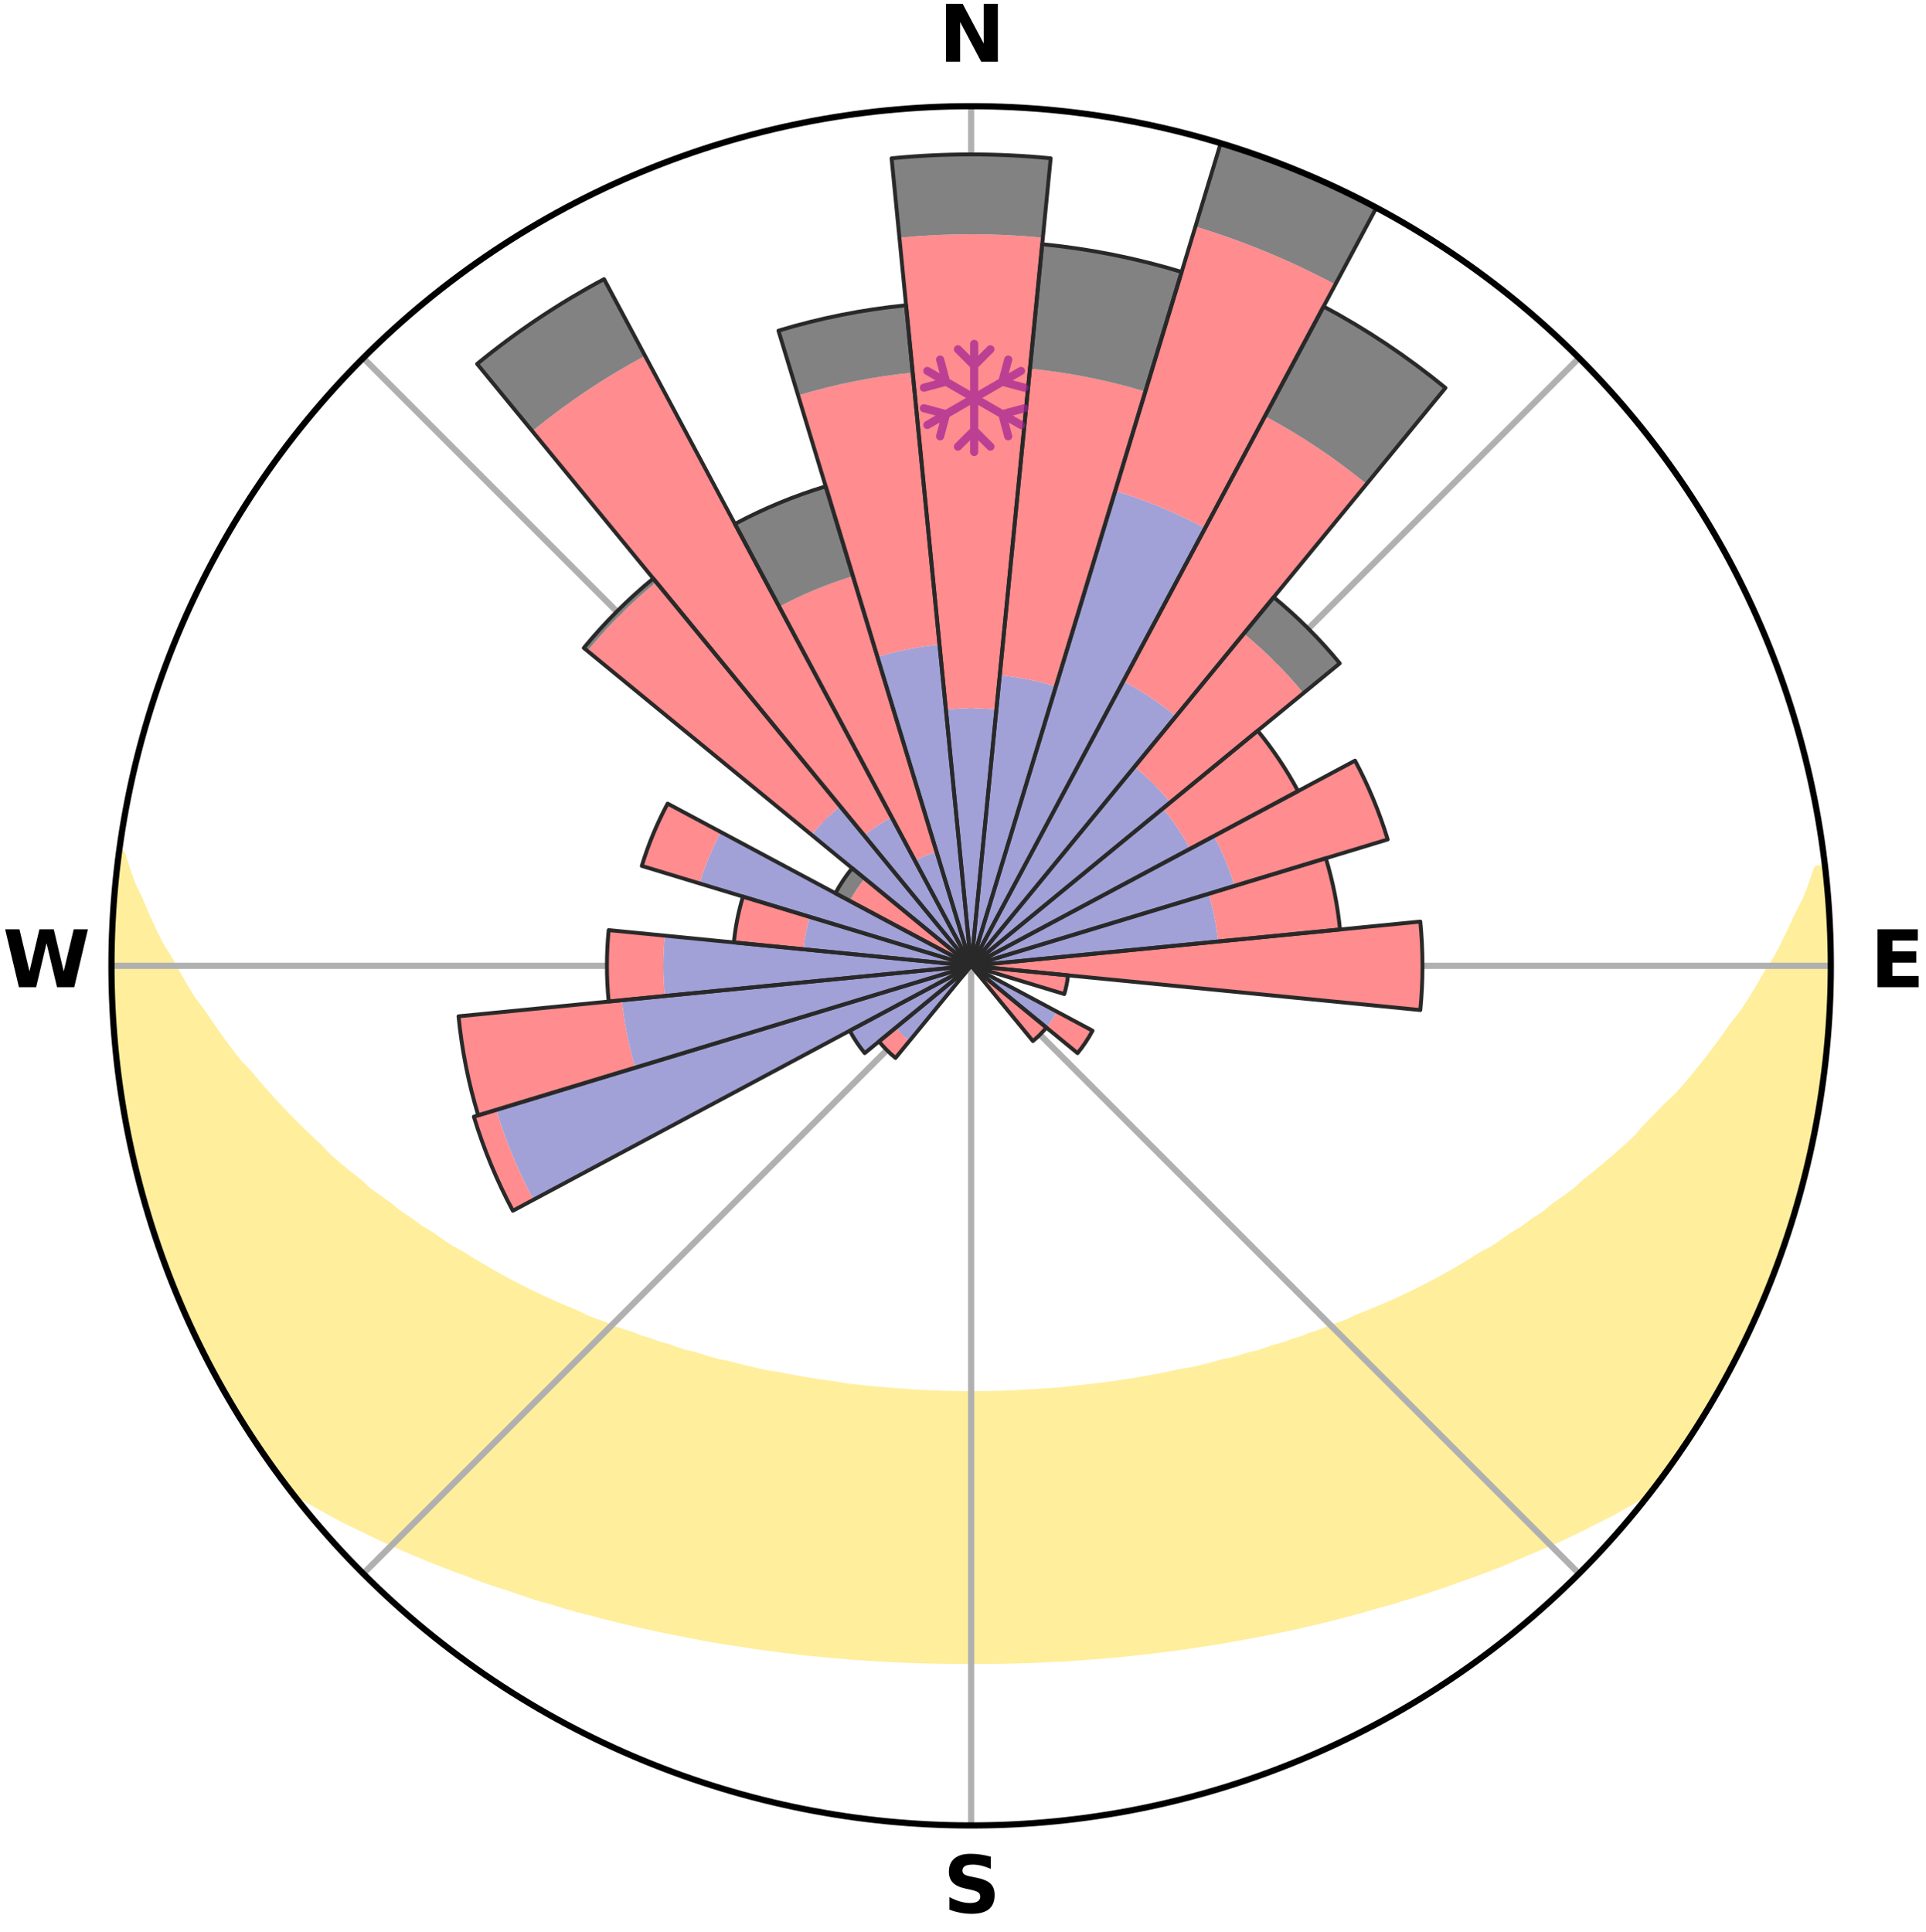 <?xml version="1.0" encoding="utf-8" standalone="no"?>
<!DOCTYPE svg PUBLIC "-//W3C//DTD SVG 1.1//EN"
  "http://www.w3.org/Graphics/SVG/1.1/DTD/svg11.dtd">
<svg xmlns:xlink="http://www.w3.org/1999/xlink" width="248.41pt" height="249.158pt" viewBox="0 0 248.41 249.158" xmlns="http://www.w3.org/2000/svg" version="1.1">
 <title>Ski Rose for Kohútka</title>
 <defs>
  <style type="text/css">*{stroke-linejoin: round; stroke-linecap: butt}</style>
 </defs>
 <g id="figure_1">
  <g id="patch_1">
   <path d="M 0 249.158 
L 248.41 249.158 
L 248.41 0 
L 0 0 
z
" style="fill: #ffffff"/>
  </g>
  <g id="axes_1">
   <g id="patch_2">
    <path d="M 236.135 124.579 
C 236.135 110.018 233.267 95.599 227.695 82.147 
C 222.122 68.695 213.955 56.471 203.659 46.175 
C 193.363 35.879 181.139 27.711 167.687 22.139 
C 154.235 16.567 139.815 13.699 125.255 13.699 
C 110.694 13.699 96.275 16.567 82.823 22.139 
C 69.371 27.711 57.147 35.879 46.851 46.175 
C 36.555 56.471 28.387 68.695 22.815 82.147 
C 17.243 95.599 14.375 110.018 14.375 124.579 
C 14.375 139.14 17.243 153.559 22.815 167.011 
C 28.387 180.463 36.555 192.687 46.851 202.983 
C 57.147 213.279 69.371 221.447 82.823 227.019 
C 96.275 232.591 110.694 235.459 125.255 235.459 
C 139.815 235.459 154.235 232.591 167.687 227.019 
C 181.139 221.447 193.363 213.279 203.659 202.983 
C 213.955 192.687 222.122 180.463 227.695 167.011 
C 233.267 153.559 236.135 139.14 236.135 124.579 
M 125.255 124.579 
C 125.255 124.579 125.255 124.579 125.255 124.579 
C 125.255 124.579 125.255 124.579 125.255 124.579 
C 125.255 124.579 125.255 124.579 125.255 124.579 
C 125.255 124.579 125.255 124.579 125.255 124.579 
C 125.255 124.579 125.255 124.579 125.255 124.579 
C 125.255 124.579 125.255 124.579 125.255 124.579 
C 125.255 124.579 125.255 124.579 125.255 124.579 
C 125.255 124.579 125.255 124.579 125.255 124.579 
C 125.255 124.579 125.255 124.579 125.255 124.579 
C 125.255 124.579 125.255 124.579 125.255 124.579 
C 125.255 124.579 125.255 124.579 125.255 124.579 
C 125.255 124.579 125.255 124.579 125.255 124.579 
C 125.255 124.579 125.255 124.579 125.255 124.579 
C 125.255 124.579 125.255 124.579 125.255 124.579 
C 125.255 124.579 125.255 124.579 125.255 124.579 
C 125.255 124.579 125.255 124.579 125.255 124.579 
z
" style="fill: #ffffff"/>
   </g>
   <g id="PolyCollection_1">
    <defs>
     <path id="m8e18420fc3" d="M 235.311 -137.118 
L 234.432 -137.018 
L 233.734 -135.024 
L 232.97 -133.056 
L 231.96 -131.105 
L 231.09 -129.2 
L 230.178 -127.327 
L 229.226 -125.486 
L 228.041 -123.682 
L 227.019 -121.914 
L 225.965 -120.182 
L 224.881 -118.486 
L 223.57 -116.842 
L 222.43 -115.222 
L 221.266 -113.64 
L 220.077 -112.096 
L 218.865 -110.589 
L 217.633 -109.12 
L 216.38 -107.69 
L 214.916 -106.337 
L 213.628 -104.987 
L 212.325 -103.675 
L 211.194 -102.354 
L 209.861 -101.116 
L 208.516 -99.916 
L 207.159 -98.755 
L 205.793 -97.631 
L 204.418 -96.546 
L 203.211 -95.432 
L 201.821 -94.419 
L 200.425 -93.442 
L 199.194 -92.429 
L 197.79 -91.523 
L 196.547 -90.575 
L 195.137 -89.737 
L 193.886 -88.852 
L 192.63 -87.997 
L 191.219 -87.258 
L 189.961 -86.464 
L 188.7 -85.7 
L 187.439 -84.963 
L 186.178 -84.255 
L 184.917 -83.574 
L 183.658 -82.92 
L 182.401 -82.293 
L 181.146 -81.692 
L 179.895 -81.116 
L 178.648 -80.565 
L 177.405 -80.038 
L 176.168 -79.535 
L 174.936 -79.054 
L 173.816 -78.496 
L 172.594 -78.059 
L 171.379 -77.643 
L 170.266 -77.147 
L 169.063 -76.771 
L 167.956 -76.314 
L 166.767 -75.975 
L 165.667 -75.555 
L 164.493 -75.25 
L 163.402 -74.865 
L 162.313 -74.497 
L 161.161 -74.241 
L 160.082 -73.905 
L 159.008 -73.584 
L 157.879 -73.369 
L 156.815 -73.077 
L 155.755 -72.8 
L 154.699 -72.536 
L 153.648 -72.286 
L 152.558 -72.13 
L 151.518 -71.903 
L 150.483 -71.688 
L 149.451 -71.485 
L 148.424 -71.293 
L 147.402 -71.112 
L 146.384 -70.941 
L 145.37 -70.78 
L 144.36 -70.629 
L 143.354 -70.487 
L 142.352 -70.354 
L 141.354 -70.23 
L 140.359 -70.114 
L 139.368 -70.006 
L 138.381 -69.906 
L 137.405 -69.772 
L 136.422 -69.69 
L 135.442 -69.615 
L 134.464 -69.547 
L 133.489 -69.485 
L 132.515 -69.43 
L 131.544 -69.381 
L 130.576 -69.32 
L 129.606 -69.287 
L 128.638 -69.26 
L 127.671 -69.238 
L 126.704 -69.223 
L 125.738 -69.213 
L 124.772 -69.213 
L 123.805 -69.226 
L 122.839 -69.244 
L 121.872 -69.269 
L 120.904 -69.299 
L 119.935 -69.335 
L 118.965 -69.377 
L 117.994 -69.425 
L 117.024 -69.508 
L 116.05 -69.572 
L 115.073 -69.643 
L 114.094 -69.721 
L 113.112 -69.806 
L 112.127 -69.898 
L 111.139 -69.998 
L 110.148 -70.105 
L 109.153 -70.22 
L 108.172 -70.4 
L 107.172 -70.536 
L 106.168 -70.68 
L 105.16 -70.833 
L 104.148 -70.996 
L 103.132 -71.169 
L 102.111 -71.352 
L 101.087 -71.547 
L 100.057 -71.752 
L 98.985 -71.889 
L 97.944 -72.116 
L 96.9 -72.355 
L 95.851 -72.607 
L 94.797 -72.872 
L 93.74 -73.151 
L 92.621 -73.355 
L 91.553 -73.661 
L 90.481 -73.983 
L 89.405 -74.32 
L 88.256 -74.578 
L 87.17 -74.946 
L 86.082 -75.332 
L 84.911 -75.638 
L 83.814 -76.058 
L 82.628 -76.398 
L 81.524 -76.855 
L 80.324 -77.232 
L 79.117 -77.629 
L 78.003 -78.145 
L 76.784 -78.582 
L 75.559 -79.041 
L 74.439 -79.621 
L 73.205 -80.124 
L 71.966 -80.651 
L 70.722 -81.202 
L 69.474 -81.777 
L 68.223 -82.378 
L 66.969 -83.004 
L 65.713 -83.657 
L 64.456 -84.337 
L 63.198 -85.044 
L 61.94 -85.78 
L 60.683 -86.543 
L 59.427 -87.336 
L 58.02 -88.074 
L 56.768 -88.927 
L 55.52 -89.81 
L 54.114 -90.647 
L 52.874 -91.593 
L 51.473 -92.498 
L 50.245 -93.509 
L 48.853 -94.483 
L 47.465 -95.495 
L 46.262 -96.606 
L 44.89 -97.69 
L 43.527 -98.81 
L 42.174 -99.969 
L 41.017 -101.218 
L 39.689 -102.45 
L 38.374 -103.721 
L 37.073 -105.03 
L 35.789 -106.377 
L 34.521 -107.763 
L 33.272 -109.186 
L 32.043 -110.649 
L 30.639 -112.123 
L 29.453 -113.664 
L 28.291 -115.243 
L 27.154 -116.858 
L 26.044 -118.511 
L 24.764 -120.192 
L 23.713 -121.92 
L 22.692 -123.684 
L 21.706 -125.483 
L 20.559 -127.321 
L 19.647 -129.19 
L 18.778 -131.091 
L 17.954 -133.024 
L 16.999 -135.003 
L 16.295 -136.993 
L 15.664 -139.007 
L 15.328 -139.051 
L 15.328 -139.051 
L 15.172 -137.121 
L 14.961 -135.199 
L 14.782 -133.273 
L 14.636 -131.345 
L 14.614 -129.41 
L 14.455 -127.48 
L 14.408 -125.546 
L 14.393 -123.612 
L 14.503 -121.679 
L 14.552 -119.746 
L 14.633 -117.813 
L 14.746 -115.882 
L 14.889 -113.952 
L 15.161 -112.035 
L 15.366 -110.112 
L 15.602 -108.191 
L 15.969 -106.291 
L 16.267 -104.379 
L 16.697 -102.493 
L 17.056 -100.592 
L 17.446 -98.697 
L 17.971 -96.833 
L 18.423 -94.952 
L 19.062 -93.123 
L 19.523 -91.242 
L 20.118 -89.401 
L 20.796 -87.588 
L 21.403 -85.75 
L 22.189 -83.98 
L 22.857 -82.165 
L 23.603 -80.379 
L 24.433 -78.632 
L 25.199 -76.855 
L 26.043 -75.114 
L 26.966 -73.413 
L 27.833 -71.683 
L 28.785 -69.999 
L 29.727 -68.309 
L 30.762 -66.674 
L 31.783 -65.031 
L 32.811 -63.392 
L 33.879 -61.778 
L 34.992 -60.195 
L 36.131 -58.631 
L 37.436 -57.193 
L 39.164 -56.099 
L 40.97 -55.1 
L 42.737 -54.102 
L 44.516 -53.147 
L 46.353 -52.278 
L 48.142 -51.402 
L 49.933 -50.561 
L 51.725 -49.754 
L 53.515 -48.981 
L 55.303 -48.24 
L 57.087 -47.53 
L 58.867 -46.849 
L 60.643 -46.198 
L 62.376 -45.529 
L 64.141 -44.934 
L 65.9 -44.365 
L 67.615 -43.772 
L 69.331 -43.209 
L 71.071 -42.716 
L 72.772 -42.197 
L 74.471 -41.707 
L 76.189 -41.282 
L 77.873 -40.831 
L 79.554 -40.409 
L 81.226 -40 
L 82.895 -39.619 
L 84.555 -39.251 
L 86.212 -38.908 
L 87.86 -38.578 
L 89.505 -38.272 
L 91.129 -37.945 
L 92.76 -37.668 
L 94.388 -37.414 
L 96.008 -37.168 
L 97.614 -36.912 
L 99.226 -36.706 
L 100.824 -36.483 
L 102.424 -36.299 
L 104.015 -36.108 
L 105.608 -35.959 
L 107.192 -35.799 
L 108.776 -35.669 
L 110.355 -35.538 
L 111.933 -35.442 
L 113.506 -35.339 
L 115.077 -35.251 
L 116.647 -35.184 
L 118.215 -35.123 
L 119.781 -35.087 
L 121.346 -35.053 
L 122.91 -35.032 
L 124.473 -35.023 
L 126.036 -35.024 
L 127.6 -35.027 
L 129.164 -35.047 
L 130.729 -35.081 
L 132.295 -35.125 
L 133.862 -35.185 
L 135.431 -35.26 
L 137.005 -35.331 
L 138.578 -35.433 
L 140.153 -35.55 
L 141.734 -35.668 
L 143.314 -35.813 
L 144.904 -35.948 
L 146.491 -36.124 
L 148.087 -36.295 
L 149.681 -36.502 
L 151.288 -36.693 
L 152.898 -36.907 
L 154.504 -37.163 
L 156.127 -37.4 
L 157.752 -37.661 
L 159.371 -37.969 
L 161.011 -38.257 
L 162.653 -38.57 
L 164.304 -38.893 
L 165.958 -39.242 
L 167.622 -39.603 
L 169.289 -39.991 
L 170.965 -40.392 
L 172.642 -40.822 
L 174.33 -41.265 
L 176.019 -41.739 
L 177.718 -42.228 
L 179.45 -42.698 
L 181.156 -43.242 
L 182.903 -43.76 
L 184.623 -44.347 
L 186.382 -44.916 
L 188.107 -45.563 
L 189.877 -46.186 
L 191.653 -46.837 
L 193.434 -47.517 
L 195.176 -48.274 
L 196.963 -49.015 
L 198.752 -49.788 
L 200.59 -50.548 
L 202.381 -51.389 
L 204.171 -52.266 
L 205.956 -53.18 
L 207.792 -54.086 
L 209.559 -55.084 
L 211.361 -56.087 
L 213.089 -57.182 
L 214.382 -58.629 
L 215.522 -60.192 
L 216.622 -61.784 
L 217.689 -63.398 
L 218.705 -65.045 
L 219.766 -66.663 
L 220.764 -68.32 
L 221.719 -70.002 
L 222.599 -71.725 
L 223.576 -73.396 
L 224.457 -75.119 
L 225.33 -76.846 
L 226.083 -78.629 
L 226.934 -80.368 
L 227.665 -82.159 
L 228.396 -83.951 
L 229.026 -85.781 
L 229.725 -87.584 
L 230.39 -89.401 
L 230.921 -91.263 
L 231.531 -93.099 
L 232.082 -94.953 
L 232.599 -96.818 
L 232.939 -98.726 
L 233.383 -100.608 
L 233.787 -102.498 
L 234.153 -104.396 
L 234.485 -106.3 
L 234.773 -108.211 
L 235.022 -110.128 
L 235.413 -112.028 
L 235.588 -113.955 
L 235.74 -115.884 
L 235.84 -117.815 
L 235.903 -119.748 
L 235.929 -121.681 
L 236.112 -123.612 
L 236.068 -125.546 
L 236.012 -127.479 
L 235.899 -129.41 
L 235.923 -131.348 
L 235.766 -133.276 
L 235.554 -135.2 
L 235.311 -137.118 
z
" style="stroke: #ffee9c"/>
    </defs>
    <g clip-path="url(#pd7cf273caf)">
     <use xlink:href="#m8e18420fc3" x="0" y="249.158" style="fill: #ffee9c; stroke: #ffee9c"/>
    </g>
   </g>
   <g id="matplotlib.axis_1">
    <g id="xtick_1">
     <g id="line2d_1">
      <path d="M 125.255 124.579 
L 125.255 13.699 
" clip-path="url(#pd7cf273caf)" style="fill: none; stroke: #b0b0b0; stroke-width: 0.8; stroke-linecap: square"/>
     </g>
     <g id="text_1">
      <!-- N -->
      <g transform="translate(121.07 7.958) scale(0.1 -0.1)">
       <defs>
        <path id="DejaVuSans-Bold-4e" d="M 588 4666 
L 1931 4666 
L 3628 1466 
L 3628 4666 
L 4769 4666 
L 4769 0 
L 3425 0 
L 1728 3200 
L 1728 0 
L 588 0 
L 588 4666 
z
" transform="scale(0.016)"/>
       </defs>
       <use xlink:href="#DejaVuSans-Bold-4e"/>
      </g>
     </g>
    </g>
    <g id="xtick_2">
     <g id="line2d_2">
      <path d="M 125.255 124.579 
L 203.659 46.175 
" clip-path="url(#pd7cf273caf)" style="fill: none; stroke: #b0b0b0; stroke-width: 0.8; stroke-linecap: square"/>
     </g>
    </g>
    <g id="xtick_3">
     <g id="line2d_3">
      <path d="M 125.255 124.579 
L 236.135 124.579 
" clip-path="url(#pd7cf273caf)" style="fill: none; stroke: #b0b0b0; stroke-width: 0.8; stroke-linecap: square"/>
     </g>
     <g id="text_2">
      <!-- E -->
      <g transform="translate(241.219 127.338) scale(0.1 -0.1)">
       <defs>
        <path id="DejaVuSans-Bold-45" d="M 588 4666 
L 3834 4666 
L 3834 3756 
L 1791 3756 
L 1791 2888 
L 3713 2888 
L 3713 1978 
L 1791 1978 
L 1791 909 
L 3903 909 
L 3903 0 
L 588 0 
L 588 4666 
z
" transform="scale(0.016)"/>
       </defs>
       <use xlink:href="#DejaVuSans-Bold-45"/>
      </g>
     </g>
    </g>
    <g id="xtick_4">
     <g id="line2d_4">
      <path d="M 125.255 124.579 
L 203.659 202.983 
" clip-path="url(#pd7cf273caf)" style="fill: none; stroke: #b0b0b0; stroke-width: 0.8; stroke-linecap: square"/>
     </g>
    </g>
    <g id="xtick_5">
     <g id="line2d_5">
      <path d="M 125.255 124.579 
L 125.255 235.459 
" clip-path="url(#pd7cf273caf)" style="fill: none; stroke: #b0b0b0; stroke-width: 0.8; stroke-linecap: square"/>
     </g>
     <g id="text_3">
      <!-- S -->
      <g transform="translate(121.654 246.718) scale(0.1 -0.1)">
       <defs>
        <path id="DejaVuSans-Bold-53" d="M 3834 4519 
L 3834 3531 
Q 3450 3703 3084 3790 
Q 2719 3878 2394 3878 
Q 1963 3878 1756 3759 
Q 1550 3641 1550 3391 
Q 1550 3203 1689 3098 
Q 1828 2994 2194 2919 
L 2706 2816 
Q 3484 2659 3812 2340 
Q 4141 2022 4141 1434 
Q 4141 663 3683 286 
Q 3225 -91 2284 -91 
Q 1841 -91 1394 -6 
Q 947 78 500 244 
L 500 1259 
Q 947 1022 1364 901 
Q 1781 781 2169 781 
Q 2563 781 2772 912 
Q 2981 1044 2981 1288 
Q 2981 1506 2839 1625 
Q 2697 1744 2272 1838 
L 1806 1941 
Q 1106 2091 782 2419 
Q 459 2747 459 3303 
Q 459 4000 909 4375 
Q 1359 4750 2203 4750 
Q 2588 4750 2994 4692 
Q 3400 4634 3834 4519 
z
" transform="scale(0.016)"/>
       </defs>
       <use xlink:href="#DejaVuSans-Bold-53"/>
      </g>
     </g>
    </g>
    <g id="xtick_6">
     <g id="line2d_6">
      <path d="M 125.255 124.579 
L 46.851 202.983 
" clip-path="url(#pd7cf273caf)" style="fill: none; stroke: #b0b0b0; stroke-width: 0.8; stroke-linecap: square"/>
     </g>
    </g>
    <g id="xtick_7">
     <g id="line2d_7">
      <path d="M 125.255 124.579 
L 14.375 124.579 
" clip-path="url(#pd7cf273caf)" style="fill: none; stroke: #b0b0b0; stroke-width: 0.8; stroke-linecap: square"/>
     </g>
     <g id="text_4">
      <!-- W -->
      <g transform="translate(0.36 127.338) scale(0.1 -0.1)">
       <defs>
        <path id="DejaVuSans-Bold-57" d="M 191 4666 
L 1344 4666 
L 2150 1275 
L 2950 4666 
L 4109 4666 
L 4909 1275 
L 5716 4666 
L 6859 4666 
L 5759 0 
L 4372 0 
L 3525 3547 
L 2688 0 
L 1300 0 
L 191 4666 
z
" transform="scale(0.016)"/>
       </defs>
       <use xlink:href="#DejaVuSans-Bold-57"/>
      </g>
     </g>
    </g>
    <g id="xtick_8">
     <g id="line2d_8">
      <path d="M 125.255 124.579 
L 46.851 46.175 
" clip-path="url(#pd7cf273caf)" style="fill: none; stroke: #b0b0b0; stroke-width: 0.8; stroke-linecap: square"/>
     </g>
    </g>
   </g>
   <g id="matplotlib.axis_2"/>
   <g id="patch_3">
    <path d="M 125.255 124.579 
C 125.255 124.579 125.255 124.579 125.255 124.579 
C 125.255 124.579 125.255 124.579 125.255 124.579 
L 125.255 124.579 
C 125.255 124.579 125.255 124.579 125.255 124.579 
C 125.255 124.579 125.255 124.579 125.255 124.579 
z
" clip-path="url(#pd7cf273caf)" style="fill: #d9d9d9"/>
   </g>
   <g id="patch_4">
    <path d="M 125.255 124.579 
C 125.255 124.579 125.255 124.579 125.255 124.579 
C 125.255 124.579 125.255 124.579 125.255 124.579 
L 125.255 124.579 
C 125.255 124.579 125.255 124.579 125.255 124.579 
C 125.255 124.579 125.255 124.579 125.255 124.579 
z
" clip-path="url(#pd7cf273caf)" style="fill: #d9d9d9"/>
   </g>
   <g id="patch_5">
    <path d="M 125.255 124.579 
C 125.255 124.579 125.255 124.579 125.255 124.579 
C 125.255 124.579 125.255 124.579 125.255 124.579 
L 125.255 124.579 
C 125.255 124.579 125.255 124.579 125.255 124.579 
C 125.255 124.579 125.255 124.579 125.255 124.579 
z
" clip-path="url(#pd7cf273caf)" style="fill: #d9d9d9"/>
   </g>
   <g id="patch_6">
    <path d="M 125.255 124.579 
C 125.255 124.579 125.255 124.579 125.255 124.579 
C 125.255 124.579 125.255 124.579 125.255 124.579 
L 125.255 124.579 
C 125.255 124.579 125.255 124.579 125.255 124.579 
C 125.255 124.579 125.255 124.579 125.255 124.579 
z
" clip-path="url(#pd7cf273caf)" style="fill: #d9d9d9"/>
   </g>
   <g id="patch_7">
    <path d="M 125.255 124.579 
C 125.255 124.579 125.255 124.579 125.255 124.579 
C 125.255 124.579 125.255 124.579 125.255 124.579 
L 125.255 124.579 
C 125.255 124.579 125.255 124.579 125.255 124.579 
C 125.255 124.579 125.255 124.579 125.255 124.579 
z
" clip-path="url(#pd7cf273caf)" style="fill: #d9d9d9"/>
   </g>
   <g id="patch_8">
    <path d="M 125.255 124.579 
C 125.255 124.579 125.255 124.579 125.255 124.579 
C 125.255 124.579 125.255 124.579 125.255 124.579 
L 125.255 124.579 
C 125.255 124.579 125.255 124.579 125.255 124.579 
C 125.255 124.579 125.255 124.579 125.255 124.579 
z
" clip-path="url(#pd7cf273caf)" style="fill: #d9d9d9"/>
   </g>
   <g id="patch_9">
    <path d="M 125.255 124.579 
C 125.255 124.579 125.255 124.579 125.255 124.579 
C 125.255 124.579 125.255 124.579 125.255 124.579 
L 125.255 124.579 
C 125.255 124.579 125.255 124.579 125.255 124.579 
C 125.255 124.579 125.255 124.579 125.255 124.579 
z
" clip-path="url(#pd7cf273caf)" style="fill: #d9d9d9"/>
   </g>
   <g id="patch_10">
    <path d="M 125.255 124.579 
C 125.255 124.579 125.255 124.579 125.255 124.579 
C 125.255 124.579 125.255 124.579 125.255 124.579 
L 125.255 124.579 
C 125.255 124.579 125.255 124.579 125.255 124.579 
C 125.255 124.579 125.255 124.579 125.255 124.579 
z
" clip-path="url(#pd7cf273caf)" style="fill: #d9d9d9"/>
   </g>
   <g id="patch_11">
    <path d="M 125.255 124.579 
C 125.255 124.579 125.255 124.579 125.255 124.579 
C 125.255 124.579 125.255 124.579 125.255 124.579 
L 125.255 124.579 
C 125.255 124.579 125.255 124.579 125.255 124.579 
C 125.255 124.579 125.255 124.579 125.255 124.579 
z
" clip-path="url(#pd7cf273caf)" style="fill: #d9d9d9"/>
   </g>
   <g id="patch_12">
    <path d="M 125.255 124.579 
C 125.255 124.579 125.255 124.579 125.255 124.579 
C 125.255 124.579 125.255 124.579 125.255 124.579 
L 125.255 124.579 
C 125.255 124.579 125.255 124.579 125.255 124.579 
C 125.255 124.579 125.255 124.579 125.255 124.579 
z
" clip-path="url(#pd7cf273caf)" style="fill: #d9d9d9"/>
   </g>
   <g id="patch_13">
    <path d="M 125.255 124.579 
C 125.255 124.579 125.255 124.579 125.255 124.579 
C 125.255 124.579 125.255 124.579 125.255 124.579 
L 125.255 124.579 
C 125.255 124.579 125.255 124.579 125.255 124.579 
C 125.255 124.579 125.255 124.579 125.255 124.579 
z
" clip-path="url(#pd7cf273caf)" style="fill: #d9d9d9"/>
   </g>
   <g id="patch_14">
    <path d="M 125.255 124.579 
C 125.255 124.579 125.255 124.579 125.255 124.579 
C 125.255 124.579 125.255 124.579 125.255 124.579 
L 125.255 124.579 
C 125.255 124.579 125.255 124.579 125.255 124.579 
C 125.255 124.579 125.255 124.579 125.255 124.579 
z
" clip-path="url(#pd7cf273caf)" style="fill: #d9d9d9"/>
   </g>
   <g id="patch_15">
    <path d="M 125.255 124.579 
C 125.255 124.579 125.255 124.579 125.255 124.579 
C 125.255 124.579 125.255 124.579 125.255 124.579 
L 125.255 124.579 
C 125.255 124.579 125.255 124.579 125.255 124.579 
C 125.255 124.579 125.255 124.579 125.255 124.579 
z
" clip-path="url(#pd7cf273caf)" style="fill: #d9d9d9"/>
   </g>
   <g id="patch_16">
    <path d="M 125.255 124.579 
C 125.255 124.579 125.255 124.579 125.255 124.579 
C 125.255 124.579 125.255 124.579 125.255 124.579 
L 125.255 124.579 
C 125.255 124.579 125.255 124.579 125.255 124.579 
C 125.255 124.579 125.255 124.579 125.255 124.579 
z
" clip-path="url(#pd7cf273caf)" style="fill: #d9d9d9"/>
   </g>
   <g id="patch_17">
    <path d="M 125.255 124.579 
C 125.255 124.579 125.255 124.579 125.255 124.579 
C 125.255 124.579 125.255 124.579 125.255 124.579 
L 125.255 124.579 
C 125.255 124.579 125.255 124.579 125.255 124.579 
C 125.255 124.579 125.255 124.579 125.255 124.579 
z
" clip-path="url(#pd7cf273caf)" style="fill: #d9d9d9"/>
   </g>
   <g id="patch_18">
    <path d="M 125.255 124.579 
C 125.255 124.579 125.255 124.579 125.255 124.579 
C 125.255 124.579 125.255 124.579 125.255 124.579 
L 125.255 124.579 
C 125.255 124.579 125.255 124.579 125.255 124.579 
C 125.255 124.579 125.255 124.579 125.255 124.579 
z
" clip-path="url(#pd7cf273caf)" style="fill: #d9d9d9"/>
   </g>
   <g id="patch_19">
    <path d="M 125.255 124.579 
C 125.255 124.579 125.255 124.579 125.255 124.579 
C 125.255 124.579 125.255 124.579 125.255 124.579 
L 125.255 124.579 
C 125.255 124.579 125.255 124.579 125.255 124.579 
C 125.255 124.579 125.255 124.579 125.255 124.579 
z
" clip-path="url(#pd7cf273caf)" style="fill: #d9d9d9"/>
   </g>
   <g id="patch_20">
    <path d="M 125.255 124.579 
C 125.255 124.579 125.255 124.579 125.255 124.579 
C 125.255 124.579 125.255 124.579 125.255 124.579 
L 125.255 124.579 
C 125.255 124.579 125.255 124.579 125.255 124.579 
C 125.255 124.579 125.255 124.579 125.255 124.579 
z
" clip-path="url(#pd7cf273caf)" style="fill: #d9d9d9"/>
   </g>
   <g id="patch_21">
    <path d="M 125.255 124.579 
C 125.255 124.579 125.255 124.579 125.255 124.579 
C 125.255 124.579 125.255 124.579 125.255 124.579 
L 125.255 124.579 
C 125.255 124.579 125.255 124.579 125.255 124.579 
C 125.255 124.579 125.255 124.579 125.255 124.579 
z
" clip-path="url(#pd7cf273caf)" style="fill: #d9d9d9"/>
   </g>
   <g id="patch_22">
    <path d="M 125.255 124.579 
C 125.255 124.579 125.255 124.579 125.255 124.579 
C 125.255 124.579 125.255 124.579 125.255 124.579 
L 125.255 124.579 
C 125.255 124.579 125.255 124.579 125.255 124.579 
C 125.255 124.579 125.255 124.579 125.255 124.579 
z
" clip-path="url(#pd7cf273caf)" style="fill: #d9d9d9"/>
   </g>
   <g id="patch_23">
    <path d="M 125.255 124.579 
C 125.255 124.579 125.255 124.579 125.255 124.579 
C 125.255 124.579 125.255 124.579 125.255 124.579 
L 125.255 124.579 
C 125.255 124.579 125.255 124.579 125.255 124.579 
C 125.255 124.579 125.255 124.579 125.255 124.579 
z
" clip-path="url(#pd7cf273caf)" style="fill: #d9d9d9"/>
   </g>
   <g id="patch_24">
    <path d="M 125.255 124.579 
C 125.255 124.579 125.255 124.579 125.255 124.579 
C 125.255 124.579 125.255 124.579 125.255 124.579 
L 125.255 124.579 
C 125.255 124.579 125.255 124.579 125.255 124.579 
C 125.255 124.579 125.255 124.579 125.255 124.579 
z
" clip-path="url(#pd7cf273caf)" style="fill: #d9d9d9"/>
   </g>
   <g id="patch_25">
    <path d="M 125.255 124.579 
C 125.255 124.579 125.255 124.579 125.255 124.579 
C 125.255 124.579 125.255 124.579 125.255 124.579 
L 125.255 124.579 
C 125.255 124.579 125.255 124.579 125.255 124.579 
C 125.255 124.579 125.255 124.579 125.255 124.579 
z
" clip-path="url(#pd7cf273caf)" style="fill: #d9d9d9"/>
   </g>
   <g id="patch_26">
    <path d="M 125.255 124.579 
C 125.255 124.579 125.255 124.579 125.255 124.579 
C 125.255 124.579 125.255 124.579 125.255 124.579 
L 125.255 124.579 
C 125.255 124.579 125.255 124.579 125.255 124.579 
C 125.255 124.579 125.255 124.579 125.255 124.579 
z
" clip-path="url(#pd7cf273caf)" style="fill: #d9d9d9"/>
   </g>
   <g id="patch_27">
    <path d="M 125.255 124.579 
C 125.255 124.579 125.255 124.579 125.255 124.579 
C 125.255 124.579 125.255 124.579 125.255 124.579 
L 125.255 124.579 
C 125.255 124.579 125.255 124.579 125.255 124.579 
C 125.255 124.579 125.255 124.579 125.255 124.579 
z
" clip-path="url(#pd7cf273caf)" style="fill: #d9d9d9"/>
   </g>
   <g id="patch_28">
    <path d="M 125.255 124.579 
C 125.255 124.579 125.255 124.579 125.255 124.579 
C 125.255 124.579 125.255 124.579 125.255 124.579 
L 125.255 124.579 
C 125.255 124.579 125.255 124.579 125.255 124.579 
C 125.255 124.579 125.255 124.579 125.255 124.579 
z
" clip-path="url(#pd7cf273caf)" style="fill: #d9d9d9"/>
   </g>
   <g id="patch_29">
    <path d="M 125.255 124.579 
C 125.255 124.579 125.255 124.579 125.255 124.579 
C 125.255 124.579 125.255 124.579 125.255 124.579 
L 125.255 124.579 
C 125.255 124.579 125.255 124.579 125.255 124.579 
C 125.255 124.579 125.255 124.579 125.255 124.579 
z
" clip-path="url(#pd7cf273caf)" style="fill: #d9d9d9"/>
   </g>
   <g id="patch_30">
    <path d="M 125.255 124.579 
C 125.255 124.579 125.255 124.579 125.255 124.579 
C 125.255 124.579 125.255 124.579 125.255 124.579 
L 125.255 124.579 
C 125.255 124.579 125.255 124.579 125.255 124.579 
C 125.255 124.579 125.255 124.579 125.255 124.579 
z
" clip-path="url(#pd7cf273caf)" style="fill: #d9d9d9"/>
   </g>
   <g id="patch_31">
    <path d="M 125.255 124.579 
C 125.255 124.579 125.255 124.579 125.255 124.579 
C 125.255 124.579 125.255 124.579 125.255 124.579 
L 125.255 124.579 
C 125.255 124.579 125.255 124.579 125.255 124.579 
C 125.255 124.579 125.255 124.579 125.255 124.579 
z
" clip-path="url(#pd7cf273caf)" style="fill: #d9d9d9"/>
   </g>
   <g id="patch_32">
    <path d="M 125.255 124.579 
C 125.255 124.579 125.255 124.579 125.255 124.579 
C 125.255 124.579 125.255 124.579 125.255 124.579 
L 125.255 124.579 
C 125.255 124.579 125.255 124.579 125.255 124.579 
C 125.255 124.579 125.255 124.579 125.255 124.579 
z
" clip-path="url(#pd7cf273caf)" style="fill: #d9d9d9"/>
   </g>
   <g id="patch_33">
    <path d="M 125.255 124.579 
C 125.255 124.579 125.255 124.579 125.255 124.579 
C 125.255 124.579 125.255 124.579 125.255 124.579 
L 125.255 124.579 
C 125.255 124.579 125.255 124.579 125.255 124.579 
C 125.255 124.579 125.255 124.579 125.255 124.579 
z
" clip-path="url(#pd7cf273caf)" style="fill: #d9d9d9"/>
   </g>
   <g id="patch_34">
    <path d="M 125.255 124.579 
C 125.255 124.579 125.255 124.579 125.255 124.579 
C 125.255 124.579 125.255 124.579 125.255 124.579 
L 125.255 124.579 
C 125.255 124.579 125.255 124.579 125.255 124.579 
C 125.255 124.579 125.255 124.579 125.255 124.579 
z
" clip-path="url(#pd7cf273caf)" style="fill: #d9d9d9"/>
   </g>
   <g id="patch_35">
    <path d="M 125.255 124.579 
C 125.255 124.579 125.255 124.579 125.255 124.579 
C 125.255 124.579 125.255 124.579 125.255 124.579 
L 128.511 91.522 
C 127.429 91.416 126.342 91.362 125.255 91.362 
C 124.168 91.362 123.081 91.416 121.999 91.522 
z
" clip-path="url(#pd7cf273caf)" style="fill: #a1a1d8"/>
   </g>
   <g id="patch_36">
    <path d="M 125.255 124.579 
C 125.255 124.579 125.255 124.579 125.255 124.579 
C 125.255 124.579 125.255 124.579 125.255 124.579 
L 136.188 88.537 
C 135.008 88.179 133.812 87.879 132.603 87.639 
C 131.394 87.398 130.173 87.217 128.947 87.096 
z
" clip-path="url(#pd7cf273caf)" style="fill: #a1a1d8"/>
   </g>
   <g id="patch_37">
    <path d="M 125.255 124.579 
C 125.255 124.579 125.255 124.579 125.255 124.579 
C 125.255 124.579 125.255 124.579 125.255 124.579 
L 155.432 68.121 
C 153.584 67.134 151.689 66.237 149.753 65.435 
C 147.817 64.634 145.843 63.927 143.838 63.319 
z
" clip-path="url(#pd7cf273caf)" style="fill: #a1a1d8"/>
   </g>
   <g id="patch_38">
    <path d="M 125.255 124.579 
C 125.255 124.579 125.255 124.579 125.255 124.579 
C 125.255 124.579 125.255 124.579 125.255 124.579 
L 151.67 92.392 
C 150.617 91.527 149.522 90.715 148.388 89.957 
C 147.255 89.2 146.085 88.499 144.883 87.857 
z
" clip-path="url(#pd7cf273caf)" style="fill: #a1a1d8"/>
   </g>
   <g id="patch_39">
    <path d="M 125.255 124.579 
C 125.255 124.579 125.255 124.579 125.255 124.579 
C 125.255 124.579 125.255 124.579 125.255 124.579 
L 150.932 103.507 
C 150.242 102.666 149.511 101.86 148.743 101.091 
C 147.974 100.323 147.168 99.592 146.327 98.902 
z
" clip-path="url(#pd7cf273caf)" style="fill: #a1a1d8"/>
   </g>
   <g id="patch_40">
    <path d="M 125.255 124.579 
C 125.255 124.579 125.255 124.579 125.255 124.579 
C 125.255 124.579 125.255 124.579 125.255 124.579 
L 153.484 109.49 
C 152.99 108.566 152.451 107.667 151.869 106.796 
C 151.287 105.925 150.662 105.083 149.998 104.273 
z
" clip-path="url(#pd7cf273caf)" style="fill: #a1a1d8"/>
   </g>
   <g id="patch_41">
    <path d="M 125.255 124.579 
C 125.255 124.579 125.255 124.579 125.255 124.579 
C 125.255 124.579 125.255 124.579 125.255 124.579 
L 159.236 114.271 
C 158.898 113.159 158.507 112.064 158.062 110.99 
C 157.617 109.916 157.12 108.865 156.572 107.84 
z
" clip-path="url(#pd7cf273caf)" style="fill: #a1a1d8"/>
   </g>
   <g id="patch_42">
    <path d="M 125.255 124.579 
C 125.255 124.579 125.255 124.579 125.255 124.579 
C 125.255 124.579 125.255 124.579 125.255 124.579 
L 157.109 121.442 
C 157.006 120.399 156.853 119.362 156.648 118.335 
C 156.444 117.307 156.189 116.29 155.885 115.288 
z
" clip-path="url(#pd7cf273caf)" style="fill: #a1a1d8"/>
   </g>
   <g id="patch_43">
    <path d="M 125.255 124.579 
C 125.255 124.579 125.255 124.579 125.255 124.579 
C 125.255 124.579 125.255 124.579 125.255 124.579 
L 125.255 124.579 
C 125.255 124.579 125.255 124.579 125.255 124.579 
C 125.255 124.579 125.255 124.579 125.255 124.579 
z
" clip-path="url(#pd7cf273caf)" style="fill: #a1a1d8"/>
   </g>
   <g id="patch_44">
    <path d="M 125.255 124.579 
C 125.255 124.579 125.255 124.579 125.255 124.579 
C 125.255 124.579 125.255 124.579 125.255 124.579 
L 125.255 124.579 
C 125.255 124.579 125.255 124.579 125.255 124.579 
C 125.255 124.579 125.255 124.579 125.255 124.579 
z
" clip-path="url(#pd7cf273caf)" style="fill: #a1a1d8"/>
   </g>
   <g id="patch_45">
    <path d="M 125.255 124.579 
C 125.255 124.579 125.255 124.579 125.255 124.579 
C 125.255 124.579 125.255 124.579 125.255 124.579 
L 125.255 124.579 
C 125.255 124.579 125.255 124.579 125.255 124.579 
C 125.255 124.579 125.255 124.579 125.255 124.579 
z
" clip-path="url(#pd7cf273caf)" style="fill: #a1a1d8"/>
   </g>
   <g id="patch_46">
    <path d="M 125.255 124.579 
C 125.255 124.579 125.255 124.579 125.255 124.579 
C 125.255 124.579 125.255 124.579 125.255 124.579 
L 134.96 132.544 
C 135.22 132.226 135.465 131.896 135.694 131.554 
C 135.922 131.212 136.133 130.86 136.327 130.497 
z
" clip-path="url(#pd7cf273caf)" style="fill: #a1a1d8"/>
   </g>
   <g id="patch_47">
    <path d="M 125.255 124.579 
C 125.255 124.579 125.255 124.579 125.255 124.579 
C 125.255 124.579 125.255 124.579 125.255 124.579 
L 125.255 124.579 
C 125.255 124.579 125.255 124.579 125.255 124.579 
C 125.255 124.579 125.255 124.579 125.255 124.579 
z
" clip-path="url(#pd7cf273caf)" style="fill: #a1a1d8"/>
   </g>
   <g id="patch_48">
    <path d="M 125.255 124.579 
C 125.255 124.579 125.255 124.579 125.255 124.579 
C 125.255 124.579 125.255 124.579 125.255 124.579 
L 125.255 124.579 
C 125.255 124.579 125.255 124.579 125.255 124.579 
C 125.255 124.579 125.255 124.579 125.255 124.579 
z
" clip-path="url(#pd7cf273caf)" style="fill: #a1a1d8"/>
   </g>
   <g id="patch_49">
    <path d="M 125.255 124.579 
C 125.255 124.579 125.255 124.579 125.255 124.579 
C 125.255 124.579 125.255 124.579 125.255 124.579 
L 125.255 124.579 
C 125.255 124.579 125.255 124.579 125.255 124.579 
C 125.255 124.579 125.255 124.579 125.255 124.579 
z
" clip-path="url(#pd7cf273caf)" style="fill: #a1a1d8"/>
   </g>
   <g id="patch_50">
    <path d="M 125.255 124.579 
C 125.255 124.579 125.255 124.579 125.255 124.579 
C 125.255 124.579 125.255 124.579 125.255 124.579 
L 125.255 124.579 
C 125.255 124.579 125.255 124.579 125.255 124.579 
C 125.255 124.579 125.255 124.579 125.255 124.579 
z
" clip-path="url(#pd7cf273caf)" style="fill: #a1a1d8"/>
   </g>
   <g id="patch_51">
    <path d="M 125.255 124.579 
C 125.255 124.579 125.255 124.579 125.255 124.579 
C 125.255 124.579 125.255 124.579 125.255 124.579 
L 125.255 124.579 
C 125.255 124.579 125.255 124.579 125.255 124.579 
C 125.255 124.579 125.255 124.579 125.255 124.579 
z
" clip-path="url(#pd7cf273caf)" style="fill: #a1a1d8"/>
   </g>
   <g id="patch_52">
    <path d="M 125.255 124.579 
C 125.255 124.579 125.255 124.579 125.255 124.579 
C 125.255 124.579 125.255 124.579 125.255 124.579 
L 125.255 124.579 
C 125.255 124.579 125.255 124.579 125.255 124.579 
C 125.255 124.579 125.255 124.579 125.255 124.579 
z
" clip-path="url(#pd7cf273caf)" style="fill: #a1a1d8"/>
   </g>
   <g id="patch_53">
    <path d="M 125.255 124.579 
C 125.255 124.579 125.255 124.579 125.255 124.579 
C 125.255 124.579 125.255 124.579 125.255 124.579 
L 125.255 124.579 
C 125.255 124.579 125.255 124.579 125.255 124.579 
C 125.255 124.579 125.255 124.579 125.255 124.579 
z
" clip-path="url(#pd7cf273caf)" style="fill: #a1a1d8"/>
   </g>
   <g id="patch_54">
    <path d="M 125.255 124.579 
C 125.255 124.579 125.255 124.579 125.255 124.579 
C 125.255 124.579 125.255 124.579 125.255 124.579 
L 125.255 124.579 
C 125.255 124.579 125.255 124.579 125.255 124.579 
C 125.255 124.579 125.255 124.579 125.255 124.579 
z
" clip-path="url(#pd7cf273caf)" style="fill: #a1a1d8"/>
   </g>
   <g id="patch_55">
    <path d="M 125.255 124.579 
C 125.255 124.579 125.255 124.579 125.255 124.579 
C 125.255 124.579 125.255 124.579 125.255 124.579 
L 115.55 132.544 
C 115.811 132.861 116.087 133.166 116.377 133.457 
C 116.668 133.747 116.973 134.023 117.29 134.284 
z
" clip-path="url(#pd7cf273caf)" style="fill: #a1a1d8"/>
   </g>
   <g id="patch_56">
    <path d="M 125.255 124.579 
C 125.255 124.579 125.255 124.579 125.255 124.579 
C 125.255 124.579 125.255 124.579 125.255 124.579 
L 109.596 132.949 
C 109.87 133.461 110.169 133.96 110.492 134.443 
C 110.815 134.926 111.161 135.393 111.53 135.843 
z
" clip-path="url(#pd7cf273caf)" style="fill: #a1a1d8"/>
   </g>
   <g id="patch_57">
    <path d="M 125.255 124.579 
C 125.255 124.579 125.255 124.579 125.255 124.579 
C 125.255 124.579 125.255 124.579 125.255 124.579 
L 63.995 143.162 
C 64.603 145.167 65.309 147.141 66.111 149.077 
C 66.913 151.013 67.81 152.908 68.797 154.756 
z
" clip-path="url(#pd7cf273caf)" style="fill: #a1a1d8"/>
   </g>
   <g id="patch_58">
    <path d="M 125.255 124.579 
C 125.255 124.579 125.255 124.579 125.255 124.579 
C 125.255 124.579 125.255 124.579 125.255 124.579 
L 80.206 129.016 
C 80.351 130.49 80.569 131.957 80.858 133.41 
C 81.147 134.863 81.507 136.301 81.937 137.719 
z
" clip-path="url(#pd7cf273caf)" style="fill: #a1a1d8"/>
   </g>
   <g id="patch_59">
    <path d="M 125.255 124.579 
C 125.255 124.579 125.255 124.579 125.255 124.579 
C 125.255 124.579 125.255 124.579 125.255 124.579 
L 85.745 120.688 
C 85.617 121.981 85.553 123.28 85.553 124.579 
C 85.553 125.879 85.617 127.177 85.745 128.47 
z
" clip-path="url(#pd7cf273caf)" style="fill: #a1a1d8"/>
   </g>
   <g id="patch_60">
    <path d="M 125.255 124.579 
C 125.255 124.579 125.255 124.579 125.255 124.579 
C 125.255 124.579 125.255 124.579 125.255 124.579 
L 104.446 118.267 
C 104.239 118.948 104.066 119.639 103.927 120.337 
C 103.788 121.035 103.684 121.739 103.614 122.448 
z
" clip-path="url(#pd7cf273caf)" style="fill: #a1a1d8"/>
   </g>
   <g id="patch_61">
    <path d="M 125.255 124.579 
C 125.255 124.579 125.255 124.579 125.255 124.579 
C 125.255 124.579 125.255 124.579 125.255 124.579 
L 92.974 107.325 
C 92.409 108.381 91.897 109.465 91.438 110.572 
C 90.98 111.679 90.576 112.807 90.228 113.954 
z
" clip-path="url(#pd7cf273caf)" style="fill: #a1a1d8"/>
   </g>
   <g id="patch_62">
    <path d="M 125.255 124.579 
C 125.255 124.579 125.255 124.579 125.255 124.579 
C 125.255 124.579 125.255 124.579 125.255 124.579 
L 125.255 124.579 
C 125.255 124.579 125.255 124.579 125.255 124.579 
C 125.255 124.579 125.255 124.579 125.255 124.579 
z
" clip-path="url(#pd7cf273caf)" style="fill: #a1a1d8"/>
   </g>
   <g id="patch_63">
    <path d="M 125.255 124.579 
C 125.255 124.579 125.255 124.579 125.255 124.579 
C 125.255 124.579 125.255 124.579 125.255 124.579 
L 108.359 103.992 
C 107.686 104.545 107.039 105.131 106.423 105.747 
C 105.806 106.363 105.221 107.01 104.668 107.684 
z
" clip-path="url(#pd7cf273caf)" style="fill: #a1a1d8"/>
   </g>
   <g id="patch_64">
    <path d="M 125.255 124.579 
C 125.255 124.579 125.255 124.579 125.255 124.579 
C 125.255 124.579 125.255 124.579 125.255 124.579 
L 115.004 105.401 
C 114.376 105.737 113.766 106.103 113.174 106.498 
C 112.582 106.894 112.01 107.318 111.46 107.77 
z
" clip-path="url(#pd7cf273caf)" style="fill: #a1a1d8"/>
   </g>
   <g id="patch_65">
    <path d="M 125.255 124.579 
C 125.255 124.579 125.255 124.579 125.255 124.579 
C 125.255 124.579 125.255 124.579 125.255 124.579 
L 120.791 109.865 
C 120.31 110.011 119.836 110.181 119.371 110.373 
C 118.906 110.566 118.45 110.781 118.007 111.018 
z
" clip-path="url(#pd7cf273caf)" style="fill: #a1a1d8"/>
   </g>
   <g id="patch_66">
    <path d="M 125.255 124.579 
C 125.255 124.579 125.255 124.579 125.255 124.579 
C 125.255 124.579 125.255 124.579 125.255 124.579 
L 121.173 83.14 
C 119.817 83.274 118.468 83.474 117.131 83.74 
C 115.795 84.006 114.472 84.337 113.168 84.733 
z
" clip-path="url(#pd7cf273caf)" style="fill: #a1a1d8"/>
   </g>
   <g id="patch_67">
    <path d="M 121.999 91.522 
C 123.081 91.416 124.168 91.362 125.255 91.362 
C 126.342 91.362 127.429 91.416 128.511 91.522 
L 134.505 30.664 
C 131.431 30.362 128.344 30.21 125.255 30.21 
C 122.166 30.21 119.079 30.362 116.005 30.664 
z
" clip-path="url(#pd7cf273caf)" style="fill: #ff8c8e"/>
   </g>
   <g id="patch_68">
    <path d="M 128.947 87.096 
C 130.173 87.217 131.394 87.398 132.603 87.639 
C 133.812 87.879 135.008 88.179 136.188 88.537 
L 147.721 50.519 
C 145.297 49.784 142.838 49.168 140.353 48.674 
C 137.869 48.18 135.362 47.808 132.841 47.559 
z
" clip-path="url(#pd7cf273caf)" style="fill: #ff8c8e"/>
   </g>
   <g id="patch_69">
    <path d="M 143.838 63.319 
C 145.843 63.927 147.817 64.634 149.753 65.435 
C 151.689 66.237 153.584 67.134 155.432 68.121 
L 172.229 36.696 
C 169.353 35.158 166.403 33.763 163.389 32.515 
C 160.376 31.267 157.303 30.167 154.182 29.22 
z
" clip-path="url(#pd7cf273caf)" style="fill: #ff8c8e"/>
   </g>
   <g id="patch_70">
    <path d="M 144.883 87.857 
C 146.085 88.499 147.255 89.2 148.388 89.957 
C 149.522 90.715 150.617 91.527 151.67 92.392 
L 176.253 62.437 
C 174.219 60.768 172.105 59.2 169.917 57.738 
C 167.729 56.276 165.471 54.922 163.15 53.682 
z
" clip-path="url(#pd7cf273caf)" style="fill: #ff8c8e"/>
   </g>
   <g id="patch_71">
    <path d="M 146.327 98.902 
C 147.168 99.592 147.974 100.323 148.743 101.091 
C 149.511 101.86 150.242 102.666 150.932 103.507 
L 168.111 89.408 
C 166.959 88.006 165.74 86.66 164.457 85.377 
C 163.174 84.094 161.828 82.875 160.426 81.723 
z
" clip-path="url(#pd7cf273caf)" style="fill: #ff8c8e"/>
   </g>
   <g id="patch_72">
    <path d="M 149.998 104.273 
C 150.662 105.083 151.287 105.925 151.869 106.796 
C 152.451 107.667 152.99 108.566 153.484 109.49 
L 167.417 102.043 
C 166.679 100.663 165.874 99.32 165.005 98.019 
C 164.135 96.718 163.203 95.46 162.21 94.251 
z
" clip-path="url(#pd7cf273caf)" style="fill: #ff8c8e"/>
   </g>
   <g id="patch_73">
    <path d="M 156.572 107.84 
C 157.12 108.865 157.617 109.916 158.062 110.99 
C 158.507 112.064 158.898 113.159 159.236 114.271 
L 178.983 108.281 
C 178.45 106.522 177.831 104.791 177.127 103.093 
C 176.424 101.395 175.638 99.733 174.771 98.112 
z
" clip-path="url(#pd7cf273caf)" style="fill: #ff8c8e"/>
   </g>
   <g id="patch_74">
    <path d="M 155.885 115.288 
C 156.189 116.29 156.444 117.307 156.648 118.335 
C 156.853 119.362 157.006 120.399 157.109 121.442 
L 172.831 119.893 
C 172.678 118.336 172.448 116.787 172.143 115.252 
C 171.838 113.718 171.457 112.199 171.003 110.701 
z
" clip-path="url(#pd7cf273caf)" style="fill: #ff8c8e"/>
   </g>
   <g id="patch_75">
    <path d="M 125.255 124.579 
C 125.255 124.579 125.255 124.579 125.255 124.579 
C 125.255 124.579 125.255 124.579 125.255 124.579 
L 183.188 130.285 
C 183.375 128.389 183.469 126.484 183.469 124.579 
C 183.469 122.674 183.375 120.769 183.188 118.873 
z
" clip-path="url(#pd7cf273caf)" style="fill: #ff8c8e"/>
   </g>
   <g id="patch_76">
    <path d="M 125.255 124.579 
C 125.255 124.579 125.255 124.579 125.255 124.579 
C 125.255 124.579 125.255 124.579 125.255 124.579 
L 137.269 128.223 
C 137.388 127.83 137.488 127.431 137.568 127.028 
C 137.648 126.625 137.709 126.219 137.749 125.81 
z
" clip-path="url(#pd7cf273caf)" style="fill: #ff8c8e"/>
   </g>
   <g id="patch_77">
    <path d="M 125.255 124.579 
C 125.255 124.579 125.255 124.579 125.255 124.579 
C 125.255 124.579 125.255 124.579 125.255 124.579 
L 125.255 124.579 
C 125.255 124.579 125.255 124.579 125.255 124.579 
C 125.255 124.579 125.255 124.579 125.255 124.579 
z
" clip-path="url(#pd7cf273caf)" style="fill: #ff8c8e"/>
   </g>
   <g id="patch_78">
    <path d="M 136.327 130.497 
C 136.133 130.86 135.922 131.212 135.694 131.554 
C 135.465 131.896 135.22 132.226 134.96 132.544 
L 138.98 135.843 
C 139.348 135.393 139.695 134.926 140.018 134.443 
C 140.34 133.96 140.639 133.461 140.913 132.949 
z
" clip-path="url(#pd7cf273caf)" style="fill: #ff8c8e"/>
   </g>
   <g id="patch_79">
    <path d="M 125.255 124.579 
C 125.255 124.579 125.255 124.579 125.255 124.579 
C 125.255 124.579 125.255 124.579 125.255 124.579 
L 133.219 134.284 
C 133.537 134.023 133.842 133.747 134.132 133.457 
C 134.423 133.166 134.699 132.861 134.96 132.544 
z
" clip-path="url(#pd7cf273caf)" style="fill: #ff8c8e"/>
   </g>
   <g id="patch_80">
    <path d="M 125.255 124.579 
C 125.255 124.579 125.255 124.579 125.255 124.579 
C 125.255 124.579 125.255 124.579 125.255 124.579 
L 125.255 124.579 
C 125.255 124.579 125.255 124.579 125.255 124.579 
C 125.255 124.579 125.255 124.579 125.255 124.579 
z
" clip-path="url(#pd7cf273caf)" style="fill: #ff8c8e"/>
   </g>
   <g id="patch_81">
    <path d="M 125.255 124.579 
C 125.255 124.579 125.255 124.579 125.255 124.579 
C 125.255 124.579 125.255 124.579 125.255 124.579 
L 125.255 124.579 
C 125.255 124.579 125.255 124.579 125.255 124.579 
C 125.255 124.579 125.255 124.579 125.255 124.579 
z
" clip-path="url(#pd7cf273caf)" style="fill: #ff8c8e"/>
   </g>
   <g id="patch_82">
    <path d="M 125.255 124.579 
C 125.255 124.579 125.255 124.579 125.255 124.579 
C 125.255 124.579 125.255 124.579 125.255 124.579 
L 125.255 124.579 
C 125.255 124.579 125.255 124.579 125.255 124.579 
C 125.255 124.579 125.255 124.579 125.255 124.579 
z
" clip-path="url(#pd7cf273caf)" style="fill: #ff8c8e"/>
   </g>
   <g id="patch_83">
    <path d="M 125.255 124.579 
C 125.255 124.579 125.255 124.579 125.255 124.579 
C 125.255 124.579 125.255 124.579 125.255 124.579 
L 125.255 124.579 
C 125.255 124.579 125.255 124.579 125.255 124.579 
C 125.255 124.579 125.255 124.579 125.255 124.579 
z
" clip-path="url(#pd7cf273caf)" style="fill: #ff8c8e"/>
   </g>
   <g id="patch_84">
    <path d="M 125.255 124.579 
C 125.255 124.579 125.255 124.579 125.255 124.579 
C 125.255 124.579 125.255 124.579 125.255 124.579 
L 125.255 124.579 
C 125.255 124.579 125.255 124.579 125.255 124.579 
C 125.255 124.579 125.255 124.579 125.255 124.579 
z
" clip-path="url(#pd7cf273caf)" style="fill: #ff8c8e"/>
   </g>
   <g id="patch_85">
    <path d="M 125.255 124.579 
C 125.255 124.579 125.255 124.579 125.255 124.579 
C 125.255 124.579 125.255 124.579 125.255 124.579 
L 125.255 124.579 
C 125.255 124.579 125.255 124.579 125.255 124.579 
C 125.255 124.579 125.255 124.579 125.255 124.579 
z
" clip-path="url(#pd7cf273caf)" style="fill: #ff8c8e"/>
   </g>
   <g id="patch_86">
    <path d="M 125.255 124.579 
C 125.255 124.579 125.255 124.579 125.255 124.579 
C 125.255 124.579 125.255 124.579 125.255 124.579 
L 125.255 124.579 
C 125.255 124.579 125.255 124.579 125.255 124.579 
C 125.255 124.579 125.255 124.579 125.255 124.579 
z
" clip-path="url(#pd7cf273caf)" style="fill: #ff8c8e"/>
   </g>
   <g id="patch_87">
    <path d="M 117.29 134.284 
C 116.973 134.023 116.668 133.747 116.377 133.457 
C 116.087 133.166 115.811 132.861 115.55 132.544 
L 113.369 134.334 
C 113.688 134.723 114.026 135.096 114.382 135.452 
C 114.738 135.808 115.111 136.146 115.5 136.465 
z
" clip-path="url(#pd7cf273caf)" style="fill: #ff8c8e"/>
   </g>
   <g id="patch_88">
    <path d="M 111.53 135.843 
C 111.161 135.393 110.815 134.926 110.492 134.443 
C 110.169 133.96 109.87 133.461 109.596 132.949 
L 109.596 132.949 
C 109.87 133.461 110.169 133.96 110.492 134.443 
C 110.815 134.926 111.161 135.393 111.53 135.843 
z
" clip-path="url(#pd7cf273caf)" style="fill: #ff8c8e"/>
   </g>
   <g id="patch_89">
    <path d="M 68.797 154.756 
C 67.81 152.908 66.913 151.013 66.111 149.077 
C 65.309 147.141 64.603 145.167 63.995 143.162 
L 61.117 144.035 
C 61.754 146.134 62.494 148.201 63.333 150.228 
C 64.173 152.255 65.111 154.239 66.145 156.174 
z
" clip-path="url(#pd7cf273caf)" style="fill: #ff8c8e"/>
   </g>
   <g id="patch_90">
    <path d="M 81.937 137.719 
C 81.507 136.301 81.147 134.863 80.858 133.41 
C 80.569 131.957 80.351 130.49 80.206 129.016 
L 59.142 131.091 
C 59.355 133.255 59.674 135.407 60.098 137.54 
C 60.522 139.672 61.051 141.783 61.682 143.864 
z
" clip-path="url(#pd7cf273caf)" style="fill: #ff8c8e"/>
   </g>
   <g id="patch_91">
    <path d="M 85.745 128.47 
C 85.617 127.177 85.553 125.879 85.553 124.579 
C 85.553 123.28 85.617 121.981 85.745 120.688 
L 78.506 119.975 
C 78.355 121.505 78.28 123.041 78.28 124.579 
C 78.28 126.117 78.355 127.653 78.506 129.183 
z
" clip-path="url(#pd7cf273caf)" style="fill: #ff8c8e"/>
   </g>
   <g id="patch_92">
    <path d="M 103.614 122.448 
C 103.684 121.739 103.788 121.035 103.927 120.337 
C 104.066 119.639 104.239 118.948 104.446 118.267 
L 95.826 115.652 
C 95.534 116.615 95.29 117.592 95.093 118.58 
C 94.897 119.567 94.749 120.563 94.65 121.565 
z
" clip-path="url(#pd7cf273caf)" style="fill: #ff8c8e"/>
   </g>
   <g id="patch_93">
    <path d="M 90.228 113.954 
C 90.576 112.807 90.98 111.679 91.438 110.572 
C 91.897 109.465 92.409 108.381 92.974 107.325 
L 86.109 103.655 
C 85.424 104.936 84.802 106.25 84.246 107.593 
C 83.69 108.935 83.2 110.304 82.779 111.694 
z
" clip-path="url(#pd7cf273caf)" style="fill: #ff8c8e"/>
   </g>
   <g id="patch_94">
    <path d="M 125.255 124.579 
C 125.255 124.579 125.255 124.579 125.255 124.579 
C 125.255 124.579 125.255 124.579 125.255 124.579 
L 111.53 113.315 
C 111.161 113.765 110.815 114.232 110.492 114.715 
C 110.169 115.198 109.87 115.697 109.596 116.209 
z
" clip-path="url(#pd7cf273caf)" style="fill: #ff8c8e"/>
   </g>
   <g id="patch_95">
    <path d="M 104.668 107.684 
C 105.221 107.01 105.806 106.363 106.423 105.747 
C 107.039 105.131 107.686 104.545 108.359 103.992 
L 84.643 75.094 
C 83.023 76.423 81.47 77.831 79.988 79.312 
C 78.507 80.794 77.099 82.348 75.769 83.967 
z
" clip-path="url(#pd7cf273caf)" style="fill: #ff8c8e"/>
   </g>
   <g id="patch_96">
    <path d="M 111.46 107.77 
C 112.01 107.318 112.582 106.894 113.174 106.498 
C 113.766 106.103 114.376 105.737 115.004 105.401 
L 83.198 45.896 
C 80.622 47.273 78.116 48.775 75.688 50.397 
C 73.26 52.02 70.913 53.76 68.656 55.613 
z
" clip-path="url(#pd7cf273caf)" style="fill: #ff8c8e"/>
   </g>
   <g id="patch_97">
    <path d="M 118.007 111.018 
C 118.45 110.781 118.906 110.566 119.371 110.373 
C 119.836 110.181 120.31 110.011 120.791 109.865 
L 110.009 74.321 
C 108.364 74.82 106.745 75.399 105.156 76.057 
C 103.568 76.715 102.013 77.45 100.497 78.261 
z
" clip-path="url(#pd7cf273caf)" style="fill: #ff8c8e"/>
   </g>
   <g id="patch_98">
    <path d="M 113.168 84.733 
C 114.472 84.337 115.795 84.006 117.131 83.74 
C 118.468 83.474 119.817 83.274 121.173 83.14 
L 117.719 48.068 
C 115.215 48.314 112.724 48.684 110.256 49.175 
C 107.788 49.666 105.345 50.278 102.937 51.008 
z
" clip-path="url(#pd7cf273caf)" style="fill: #ff8c8e"/>
   </g>
   <g id="patch_99">
    <path d="M 116.005 30.664 
C 119.079 30.362 122.166 30.21 125.255 30.21 
C 128.344 30.21 131.431 30.362 134.505 30.664 
L 135.514 20.419 
C 132.104 20.083 128.681 19.915 125.255 19.915 
C 121.829 19.915 118.405 20.083 114.996 20.419 
z
" clip-path="url(#pd7cf273caf)" style="fill: #828282"/>
   </g>
   <g id="patch_100">
    <path d="M 132.841 47.559 
C 135.362 47.808 137.869 48.18 140.353 48.674 
C 142.838 49.168 145.297 49.784 147.721 50.519 
L 152.405 35.076 
C 149.476 34.187 146.504 33.443 143.502 32.846 
C 140.499 32.249 137.469 31.799 134.422 31.499 
z
" clip-path="url(#pd7cf273caf)" style="fill: #828282"/>
   </g>
   <g id="patch_101">
    <path d="M 154.182 29.22 
C 157.303 30.167 160.376 31.267 163.389 32.515 
C 166.403 33.763 169.353 35.158 172.229 36.696 
L 177.523 26.792 
C 174.323 25.081 171.04 23.528 167.687 22.139 
C 164.334 20.75 160.915 19.527 157.442 18.474 
z
" clip-path="url(#pd7cf273caf)" style="fill: #828282"/>
   </g>
   <g id="patch_102">
    <path d="M 163.15 53.682 
C 165.471 54.922 167.729 56.276 169.917 57.738 
C 172.105 59.2 174.219 60.768 176.253 62.437 
L 186.432 50.034 
C 183.992 48.032 181.455 46.15 178.831 44.397 
C 176.206 42.643 173.497 41.019 170.714 39.532 
z
" clip-path="url(#pd7cf273caf)" style="fill: #828282"/>
   </g>
   <g id="patch_103">
    <path d="M 160.426 81.723 
C 161.828 82.875 163.174 84.094 164.457 85.377 
C 165.74 86.66 166.959 88.006 168.111 89.408 
L 172.799 85.561 
C 171.522 84.004 170.169 82.512 168.746 81.088 
C 167.322 79.665 165.829 78.312 164.273 77.035 
z
" clip-path="url(#pd7cf273caf)" style="fill: #828282"/>
   </g>
   <g id="patch_104">
    <path d="M 162.21 94.251 
C 163.203 95.46 164.135 96.718 165.005 98.019 
C 165.874 99.32 166.679 100.663 167.417 102.043 
L 167.417 102.043 
C 166.679 100.663 165.874 99.32 165.005 98.019 
C 164.135 96.718 163.203 95.46 162.21 94.251 
z
" clip-path="url(#pd7cf273caf)" style="fill: #828282"/>
   </g>
   <g id="patch_105">
    <path d="M 174.771 98.112 
C 175.638 99.733 176.424 101.395 177.127 103.093 
C 177.831 104.791 178.45 106.522 178.983 108.281 
L 178.983 108.281 
C 178.45 106.522 177.831 104.791 177.127 103.093 
C 176.424 101.395 175.638 99.733 174.771 98.112 
z
" clip-path="url(#pd7cf273caf)" style="fill: #828282"/>
   </g>
   <g id="patch_106">
    <path d="M 171.003 110.701 
C 171.457 112.199 171.838 113.718 172.143 115.252 
C 172.448 116.787 172.678 118.336 172.831 119.893 
L 172.831 119.893 
C 172.678 118.336 172.448 116.787 172.143 115.252 
C 171.838 113.718 171.457 112.199 171.003 110.701 
z
" clip-path="url(#pd7cf273caf)" style="fill: #828282"/>
   </g>
   <g id="patch_107">
    <path d="M 183.188 118.873 
C 183.375 120.769 183.469 122.674 183.469 124.579 
C 183.469 126.484 183.375 128.389 183.188 130.285 
L 183.188 130.285 
C 183.375 128.389 183.469 126.484 183.469 124.579 
C 183.469 122.674 183.375 120.769 183.188 118.873 
z
" clip-path="url(#pd7cf273caf)" style="fill: #828282"/>
   </g>
   <g id="patch_108">
    <path d="M 137.749 125.81 
C 137.709 126.219 137.648 126.625 137.568 127.028 
C 137.488 127.431 137.388 127.83 137.269 128.223 
L 137.269 128.223 
C 137.388 127.83 137.488 127.431 137.568 127.028 
C 137.648 126.625 137.709 126.219 137.749 125.81 
z
" clip-path="url(#pd7cf273caf)" style="fill: #828282"/>
   </g>
   <g id="patch_109">
    <path d="M 125.255 124.579 
C 125.255 124.579 125.255 124.579 125.255 124.579 
C 125.255 124.579 125.255 124.579 125.255 124.579 
L 125.255 124.579 
C 125.255 124.579 125.255 124.579 125.255 124.579 
C 125.255 124.579 125.255 124.579 125.255 124.579 
z
" clip-path="url(#pd7cf273caf)" style="fill: #828282"/>
   </g>
   <g id="patch_110">
    <path d="M 140.913 132.949 
C 140.639 133.461 140.34 133.96 140.018 134.443 
C 139.695 134.926 139.348 135.393 138.98 135.843 
L 138.98 135.843 
C 139.348 135.393 139.695 134.926 140.018 134.443 
C 140.34 133.96 140.639 133.461 140.913 132.949 
z
" clip-path="url(#pd7cf273caf)" style="fill: #828282"/>
   </g>
   <g id="patch_111">
    <path d="M 134.96 132.544 
C 134.699 132.861 134.423 133.166 134.132 133.457 
C 133.842 133.747 133.537 134.023 133.219 134.284 
L 133.219 134.284 
C 133.537 134.023 133.842 133.747 134.132 133.457 
C 134.423 133.166 134.699 132.861 134.96 132.544 
z
" clip-path="url(#pd7cf273caf)" style="fill: #828282"/>
   </g>
   <g id="patch_112">
    <path d="M 125.255 124.579 
C 125.255 124.579 125.255 124.579 125.255 124.579 
C 125.255 124.579 125.255 124.579 125.255 124.579 
L 125.255 124.579 
C 125.255 124.579 125.255 124.579 125.255 124.579 
C 125.255 124.579 125.255 124.579 125.255 124.579 
z
" clip-path="url(#pd7cf273caf)" style="fill: #828282"/>
   </g>
   <g id="patch_113">
    <path d="M 125.255 124.579 
C 125.255 124.579 125.255 124.579 125.255 124.579 
C 125.255 124.579 125.255 124.579 125.255 124.579 
L 125.255 124.579 
C 125.255 124.579 125.255 124.579 125.255 124.579 
C 125.255 124.579 125.255 124.579 125.255 124.579 
z
" clip-path="url(#pd7cf273caf)" style="fill: #828282"/>
   </g>
   <g id="patch_114">
    <path d="M 125.255 124.579 
C 125.255 124.579 125.255 124.579 125.255 124.579 
C 125.255 124.579 125.255 124.579 125.255 124.579 
L 125.255 124.579 
C 125.255 124.579 125.255 124.579 125.255 124.579 
C 125.255 124.579 125.255 124.579 125.255 124.579 
z
" clip-path="url(#pd7cf273caf)" style="fill: #828282"/>
   </g>
   <g id="patch_115">
    <path d="M 125.255 124.579 
C 125.255 124.579 125.255 124.579 125.255 124.579 
C 125.255 124.579 125.255 124.579 125.255 124.579 
L 125.255 124.579 
C 125.255 124.579 125.255 124.579 125.255 124.579 
C 125.255 124.579 125.255 124.579 125.255 124.579 
z
" clip-path="url(#pd7cf273caf)" style="fill: #828282"/>
   </g>
   <g id="patch_116">
    <path d="M 125.255 124.579 
C 125.255 124.579 125.255 124.579 125.255 124.579 
C 125.255 124.579 125.255 124.579 125.255 124.579 
L 125.255 124.579 
C 125.255 124.579 125.255 124.579 125.255 124.579 
C 125.255 124.579 125.255 124.579 125.255 124.579 
z
" clip-path="url(#pd7cf273caf)" style="fill: #828282"/>
   </g>
   <g id="patch_117">
    <path d="M 125.255 124.579 
C 125.255 124.579 125.255 124.579 125.255 124.579 
C 125.255 124.579 125.255 124.579 125.255 124.579 
L 125.255 124.579 
C 125.255 124.579 125.255 124.579 125.255 124.579 
C 125.255 124.579 125.255 124.579 125.255 124.579 
z
" clip-path="url(#pd7cf273caf)" style="fill: #828282"/>
   </g>
   <g id="patch_118">
    <path d="M 125.255 124.579 
C 125.255 124.579 125.255 124.579 125.255 124.579 
C 125.255 124.579 125.255 124.579 125.255 124.579 
L 125.255 124.579 
C 125.255 124.579 125.255 124.579 125.255 124.579 
C 125.255 124.579 125.255 124.579 125.255 124.579 
z
" clip-path="url(#pd7cf273caf)" style="fill: #828282"/>
   </g>
   <g id="patch_119">
    <path d="M 115.5 136.465 
C 115.111 136.146 114.738 135.808 114.382 135.452 
C 114.026 135.096 113.688 134.723 113.369 134.334 
L 113.369 134.334 
C 113.688 134.723 114.026 135.096 114.382 135.452 
C 114.738 135.808 115.111 136.146 115.5 136.465 
z
" clip-path="url(#pd7cf273caf)" style="fill: #828282"/>
   </g>
   <g id="patch_120">
    <path d="M 111.53 135.843 
C 111.161 135.393 110.815 134.926 110.492 134.443 
C 110.169 133.96 109.87 133.461 109.596 132.949 
L 109.596 132.949 
C 109.87 133.461 110.169 133.96 110.492 134.443 
C 110.815 134.926 111.161 135.393 111.53 135.843 
z
" clip-path="url(#pd7cf273caf)" style="fill: #828282"/>
   </g>
   <g id="patch_121">
    <path d="M 66.145 156.174 
C 65.111 154.239 64.173 152.255 63.333 150.228 
C 62.494 148.201 61.754 146.134 61.117 144.035 
L 61.117 144.035 
C 61.754 146.134 62.494 148.201 63.333 150.228 
C 64.173 152.255 65.111 154.239 66.145 156.174 
z
" clip-path="url(#pd7cf273caf)" style="fill: #828282"/>
   </g>
   <g id="patch_122">
    <path d="M 61.682 143.864 
C 61.051 141.783 60.522 139.672 60.098 137.54 
C 59.674 135.407 59.355 133.255 59.142 131.091 
L 59.142 131.091 
C 59.355 133.255 59.674 135.407 60.098 137.54 
C 60.522 139.672 61.051 141.783 61.682 143.864 
z
" clip-path="url(#pd7cf273caf)" style="fill: #828282"/>
   </g>
   <g id="patch_123">
    <path d="M 78.506 129.183 
C 78.355 127.653 78.28 126.117 78.28 124.579 
C 78.28 123.041 78.355 121.505 78.506 119.975 
L 78.506 119.975 
C 78.355 121.505 78.28 123.041 78.28 124.579 
C 78.28 126.117 78.355 127.653 78.506 129.183 
z
" clip-path="url(#pd7cf273caf)" style="fill: #828282"/>
   </g>
   <g id="patch_124">
    <path d="M 94.65 121.565 
C 94.749 120.563 94.897 119.567 95.093 118.58 
C 95.29 117.592 95.534 116.615 95.826 115.652 
L 95.826 115.652 
C 95.534 116.615 95.29 117.592 95.093 118.58 
C 94.897 119.567 94.749 120.563 94.65 121.565 
z
" clip-path="url(#pd7cf273caf)" style="fill: #828282"/>
   </g>
   <g id="patch_125">
    <path d="M 82.779 111.694 
C 83.2 110.304 83.69 108.935 84.246 107.593 
C 84.802 106.25 85.424 104.936 86.109 103.655 
L 86.109 103.655 
C 85.424 104.936 84.802 106.25 84.246 107.593 
C 83.69 108.935 83.2 110.304 82.779 111.694 
z
" clip-path="url(#pd7cf273caf)" style="fill: #828282"/>
   </g>
   <g id="patch_126">
    <path d="M 109.596 116.209 
C 109.87 115.697 110.169 115.198 110.492 114.715 
C 110.815 114.232 111.161 113.765 111.53 113.315 
L 109.91 111.986 
C 109.498 112.488 109.111 113.01 108.75 113.551 
C 108.389 114.091 108.054 114.648 107.748 115.222 
z
" clip-path="url(#pd7cf273caf)" style="fill: #828282"/>
   </g>
   <g id="patch_127">
    <path d="M 75.769 83.967 
C 77.099 82.348 78.507 80.794 79.988 79.312 
C 81.47 77.831 83.023 76.423 84.643 75.094 
L 84.255 74.62 
C 82.619 75.962 81.051 77.383 79.555 78.879 
C 78.059 80.375 76.638 81.943 75.296 83.579 
z
" clip-path="url(#pd7cf273caf)" style="fill: #828282"/>
   </g>
   <g id="patch_128">
    <path d="M 68.656 55.613 
C 70.913 53.76 73.26 52.02 75.688 50.397 
C 78.116 48.775 80.622 47.273 83.198 45.896 
L 77.909 36.001 
C 75.01 37.551 72.188 39.242 69.455 41.068 
C 66.721 42.895 64.079 44.854 61.538 46.94 
z
" clip-path="url(#pd7cf273caf)" style="fill: #828282"/>
   </g>
   <g id="patch_129">
    <path d="M 100.497 78.261 
C 102.013 77.45 103.568 76.715 105.156 76.057 
C 106.745 75.399 108.364 74.82 110.009 74.321 
L 106.494 62.733 
C 104.47 63.347 102.477 64.06 100.522 64.869 
C 98.568 65.679 96.654 66.584 94.789 67.581 
z
" clip-path="url(#pd7cf273caf)" style="fill: #828282"/>
   </g>
   <g id="patch_130">
    <path d="M 102.937 51.008 
C 105.345 50.278 107.788 49.666 110.256 49.175 
C 112.724 48.684 115.215 48.314 117.719 48.068 
L 116.863 39.38 
C 114.075 39.654 111.301 40.066 108.553 40.613 
C 105.805 41.159 103.085 41.84 100.403 42.654 
z
" clip-path="url(#pd7cf273caf)" style="fill: #828282"/>
   </g>
   <g id="patch_131">
    <path d="M 125.255 124.579 
C 125.255 124.579 125.255 124.579 125.255 124.579 
C 125.255 124.579 125.255 124.579 125.255 124.579 
L 135.514 20.419 
C 132.104 20.083 128.681 19.915 125.255 19.915 
C 121.829 19.915 118.405 20.083 114.996 20.419 
L 125.255 124.579 
z
" clip-path="url(#pd7cf273caf)" style="fill: none; stroke: #292929; stroke-width: 0.5; stroke-linejoin: miter"/>
   </g>
   <g id="patch_132">
    <path d="M 125.255 124.579 
C 125.255 124.579 125.255 124.579 125.255 124.579 
C 125.255 124.579 125.255 124.579 125.255 124.579 
L 152.405 35.076 
C 149.476 34.187 146.504 33.443 143.502 32.846 
C 140.499 32.249 137.469 31.799 134.422 31.499 
L 125.255 124.579 
z
" clip-path="url(#pd7cf273caf)" style="fill: none; stroke: #292929; stroke-width: 0.5; stroke-linejoin: miter"/>
   </g>
   <g id="patch_133">
    <path d="M 125.255 124.579 
C 125.255 124.579 125.255 124.579 125.255 124.579 
C 125.255 124.579 125.255 124.579 125.255 124.579 
L 177.523 26.792 
C 174.323 25.081 171.04 23.528 167.687 22.139 
C 164.334 20.75 160.915 19.527 157.442 18.474 
L 125.255 124.579 
z
" clip-path="url(#pd7cf273caf)" style="fill: none; stroke: #292929; stroke-width: 0.5; stroke-linejoin: miter"/>
   </g>
   <g id="patch_134">
    <path d="M 125.255 124.579 
C 125.255 124.579 125.255 124.579 125.255 124.579 
C 125.255 124.579 125.255 124.579 125.255 124.579 
L 186.432 50.034 
C 183.992 48.032 181.455 46.15 178.831 44.397 
C 176.206 42.643 173.497 41.019 170.714 39.532 
L 125.255 124.579 
z
" clip-path="url(#pd7cf273caf)" style="fill: none; stroke: #292929; stroke-width: 0.5; stroke-linejoin: miter"/>
   </g>
   <g id="patch_135">
    <path d="M 125.255 124.579 
C 125.255 124.579 125.255 124.579 125.255 124.579 
C 125.255 124.579 125.255 124.579 125.255 124.579 
L 172.799 85.561 
C 171.522 84.004 170.169 82.512 168.746 81.088 
C 167.322 79.665 165.829 78.312 164.273 77.035 
L 125.255 124.579 
z
" clip-path="url(#pd7cf273caf)" style="fill: none; stroke: #292929; stroke-width: 0.5; stroke-linejoin: miter"/>
   </g>
   <g id="patch_136">
    <path d="M 125.255 124.579 
C 125.255 124.579 125.255 124.579 125.255 124.579 
C 125.255 124.579 125.255 124.579 125.255 124.579 
L 167.417 102.043 
C 166.679 100.663 165.874 99.32 165.005 98.019 
C 164.135 96.718 163.203 95.46 162.21 94.251 
L 125.255 124.579 
z
" clip-path="url(#pd7cf273caf)" style="fill: none; stroke: #292929; stroke-width: 0.5; stroke-linejoin: miter"/>
   </g>
   <g id="patch_137">
    <path d="M 125.255 124.579 
C 125.255 124.579 125.255 124.579 125.255 124.579 
C 125.255 124.579 125.255 124.579 125.255 124.579 
L 178.983 108.281 
C 178.45 106.522 177.831 104.791 177.127 103.093 
C 176.424 101.395 175.638 99.733 174.771 98.112 
L 125.255 124.579 
z
" clip-path="url(#pd7cf273caf)" style="fill: none; stroke: #292929; stroke-width: 0.5; stroke-linejoin: miter"/>
   </g>
   <g id="patch_138">
    <path d="M 125.255 124.579 
C 125.255 124.579 125.255 124.579 125.255 124.579 
C 125.255 124.579 125.255 124.579 125.255 124.579 
L 172.831 119.893 
C 172.678 118.336 172.448 116.787 172.143 115.252 
C 171.838 113.718 171.457 112.199 171.003 110.701 
L 125.255 124.579 
z
" clip-path="url(#pd7cf273caf)" style="fill: none; stroke: #292929; stroke-width: 0.5; stroke-linejoin: miter"/>
   </g>
   <g id="patch_139">
    <path d="M 125.255 124.579 
C 125.255 124.579 125.255 124.579 125.255 124.579 
C 125.255 124.579 125.255 124.579 125.255 124.579 
L 183.188 130.285 
C 183.375 128.389 183.469 126.484 183.469 124.579 
C 183.469 122.674 183.375 120.769 183.188 118.873 
L 125.255 124.579 
z
" clip-path="url(#pd7cf273caf)" style="fill: none; stroke: #292929; stroke-width: 0.5; stroke-linejoin: miter"/>
   </g>
   <g id="patch_140">
    <path d="M 125.255 124.579 
C 125.255 124.579 125.255 124.579 125.255 124.579 
C 125.255 124.579 125.255 124.579 125.255 124.579 
L 137.269 128.223 
C 137.388 127.83 137.488 127.431 137.568 127.028 
C 137.648 126.625 137.709 126.219 137.749 125.81 
L 125.255 124.579 
z
" clip-path="url(#pd7cf273caf)" style="fill: none; stroke: #292929; stroke-width: 0.5; stroke-linejoin: miter"/>
   </g>
   <g id="patch_141">
    <path d="M 125.255 124.579 
C 125.255 124.579 125.255 124.579 125.255 124.579 
C 125.255 124.579 125.255 124.579 125.255 124.579 
L 125.255 124.579 
C 125.255 124.579 125.255 124.579 125.255 124.579 
C 125.255 124.579 125.255 124.579 125.255 124.579 
L 125.255 124.579 
z
" clip-path="url(#pd7cf273caf)" style="fill: none; stroke: #292929; stroke-width: 0.5; stroke-linejoin: miter"/>
   </g>
   <g id="patch_142">
    <path d="M 125.255 124.579 
C 125.255 124.579 125.255 124.579 125.255 124.579 
C 125.255 124.579 125.255 124.579 125.255 124.579 
L 138.98 135.843 
C 139.348 135.393 139.695 134.926 140.018 134.443 
C 140.34 133.96 140.639 133.461 140.913 132.949 
L 125.255 124.579 
z
" clip-path="url(#pd7cf273caf)" style="fill: none; stroke: #292929; stroke-width: 0.5; stroke-linejoin: miter"/>
   </g>
   <g id="patch_143">
    <path d="M 125.255 124.579 
C 125.255 124.579 125.255 124.579 125.255 124.579 
C 125.255 124.579 125.255 124.579 125.255 124.579 
L 133.219 134.284 
C 133.537 134.023 133.842 133.747 134.132 133.457 
C 134.423 133.166 134.699 132.861 134.96 132.544 
L 125.255 124.579 
z
" clip-path="url(#pd7cf273caf)" style="fill: none; stroke: #292929; stroke-width: 0.5; stroke-linejoin: miter"/>
   </g>
   <g id="patch_144">
    <path d="M 125.255 124.579 
C 125.255 124.579 125.255 124.579 125.255 124.579 
C 125.255 124.579 125.255 124.579 125.255 124.579 
L 125.255 124.579 
C 125.255 124.579 125.255 124.579 125.255 124.579 
C 125.255 124.579 125.255 124.579 125.255 124.579 
L 125.255 124.579 
z
" clip-path="url(#pd7cf273caf)" style="fill: none; stroke: #292929; stroke-width: 0.5; stroke-linejoin: miter"/>
   </g>
   <g id="patch_145">
    <path d="M 125.255 124.579 
C 125.255 124.579 125.255 124.579 125.255 124.579 
C 125.255 124.579 125.255 124.579 125.255 124.579 
L 125.255 124.579 
C 125.255 124.579 125.255 124.579 125.255 124.579 
C 125.255 124.579 125.255 124.579 125.255 124.579 
L 125.255 124.579 
z
" clip-path="url(#pd7cf273caf)" style="fill: none; stroke: #292929; stroke-width: 0.5; stroke-linejoin: miter"/>
   </g>
   <g id="patch_146">
    <path d="M 125.255 124.579 
C 125.255 124.579 125.255 124.579 125.255 124.579 
C 125.255 124.579 125.255 124.579 125.255 124.579 
L 125.255 124.579 
C 125.255 124.579 125.255 124.579 125.255 124.579 
C 125.255 124.579 125.255 124.579 125.255 124.579 
L 125.255 124.579 
z
" clip-path="url(#pd7cf273caf)" style="fill: none; stroke: #292929; stroke-width: 0.5; stroke-linejoin: miter"/>
   </g>
   <g id="patch_147">
    <path d="M 125.255 124.579 
C 125.255 124.579 125.255 124.579 125.255 124.579 
C 125.255 124.579 125.255 124.579 125.255 124.579 
L 125.255 124.579 
C 125.255 124.579 125.255 124.579 125.255 124.579 
C 125.255 124.579 125.255 124.579 125.255 124.579 
L 125.255 124.579 
z
" clip-path="url(#pd7cf273caf)" style="fill: none; stroke: #292929; stroke-width: 0.5; stroke-linejoin: miter"/>
   </g>
   <g id="patch_148">
    <path d="M 125.255 124.579 
C 125.255 124.579 125.255 124.579 125.255 124.579 
C 125.255 124.579 125.255 124.579 125.255 124.579 
L 125.255 124.579 
C 125.255 124.579 125.255 124.579 125.255 124.579 
C 125.255 124.579 125.255 124.579 125.255 124.579 
L 125.255 124.579 
z
" clip-path="url(#pd7cf273caf)" style="fill: none; stroke: #292929; stroke-width: 0.5; stroke-linejoin: miter"/>
   </g>
   <g id="patch_149">
    <path d="M 125.255 124.579 
C 125.255 124.579 125.255 124.579 125.255 124.579 
C 125.255 124.579 125.255 124.579 125.255 124.579 
L 125.255 124.579 
C 125.255 124.579 125.255 124.579 125.255 124.579 
C 125.255 124.579 125.255 124.579 125.255 124.579 
L 125.255 124.579 
z
" clip-path="url(#pd7cf273caf)" style="fill: none; stroke: #292929; stroke-width: 0.5; stroke-linejoin: miter"/>
   </g>
   <g id="patch_150">
    <path d="M 125.255 124.579 
C 125.255 124.579 125.255 124.579 125.255 124.579 
C 125.255 124.579 125.255 124.579 125.255 124.579 
L 125.255 124.579 
C 125.255 124.579 125.255 124.579 125.255 124.579 
C 125.255 124.579 125.255 124.579 125.255 124.579 
L 125.255 124.579 
z
" clip-path="url(#pd7cf273caf)" style="fill: none; stroke: #292929; stroke-width: 0.5; stroke-linejoin: miter"/>
   </g>
   <g id="patch_151">
    <path d="M 125.255 124.579 
C 125.255 124.579 125.255 124.579 125.255 124.579 
C 125.255 124.579 125.255 124.579 125.255 124.579 
L 113.369 134.334 
C 113.688 134.723 114.026 135.096 114.382 135.452 
C 114.738 135.808 115.111 136.146 115.5 136.465 
L 125.255 124.579 
z
" clip-path="url(#pd7cf273caf)" style="fill: none; stroke: #292929; stroke-width: 0.5; stroke-linejoin: miter"/>
   </g>
   <g id="patch_152">
    <path d="M 125.255 124.579 
C 125.255 124.579 125.255 124.579 125.255 124.579 
C 125.255 124.579 125.255 124.579 125.255 124.579 
L 109.596 132.949 
C 109.87 133.461 110.169 133.96 110.492 134.443 
C 110.815 134.926 111.161 135.393 111.53 135.843 
L 125.255 124.579 
z
" clip-path="url(#pd7cf273caf)" style="fill: none; stroke: #292929; stroke-width: 0.5; stroke-linejoin: miter"/>
   </g>
   <g id="patch_153">
    <path d="M 125.255 124.579 
C 125.255 124.579 125.255 124.579 125.255 124.579 
C 125.255 124.579 125.255 124.579 125.255 124.579 
L 61.117 144.035 
C 61.754 146.134 62.494 148.201 63.333 150.228 
C 64.173 152.255 65.111 154.239 66.145 156.174 
L 125.255 124.579 
z
" clip-path="url(#pd7cf273caf)" style="fill: none; stroke: #292929; stroke-width: 0.5; stroke-linejoin: miter"/>
   </g>
   <g id="patch_154">
    <path d="M 125.255 124.579 
C 125.255 124.579 125.255 124.579 125.255 124.579 
C 125.255 124.579 125.255 124.579 125.255 124.579 
L 59.142 131.091 
C 59.355 133.255 59.674 135.407 60.098 137.54 
C 60.522 139.672 61.051 141.783 61.682 143.864 
L 125.255 124.579 
z
" clip-path="url(#pd7cf273caf)" style="fill: none; stroke: #292929; stroke-width: 0.5; stroke-linejoin: miter"/>
   </g>
   <g id="patch_155">
    <path d="M 125.255 124.579 
C 125.255 124.579 125.255 124.579 125.255 124.579 
C 125.255 124.579 125.255 124.579 125.255 124.579 
L 78.506 119.975 
C 78.355 121.505 78.28 123.041 78.28 124.579 
C 78.28 126.117 78.355 127.653 78.506 129.183 
L 125.255 124.579 
z
" clip-path="url(#pd7cf273caf)" style="fill: none; stroke: #292929; stroke-width: 0.5; stroke-linejoin: miter"/>
   </g>
   <g id="patch_156">
    <path d="M 125.255 124.579 
C 125.255 124.579 125.255 124.579 125.255 124.579 
C 125.255 124.579 125.255 124.579 125.255 124.579 
L 95.826 115.652 
C 95.534 116.615 95.29 117.592 95.093 118.58 
C 94.897 119.567 94.749 120.563 94.65 121.565 
L 125.255 124.579 
z
" clip-path="url(#pd7cf273caf)" style="fill: none; stroke: #292929; stroke-width: 0.5; stroke-linejoin: miter"/>
   </g>
   <g id="patch_157">
    <path d="M 125.255 124.579 
C 125.255 124.579 125.255 124.579 125.255 124.579 
C 125.255 124.579 125.255 124.579 125.255 124.579 
L 86.109 103.655 
C 85.424 104.936 84.802 106.25 84.246 107.593 
C 83.69 108.935 83.2 110.304 82.779 111.694 
L 125.255 124.579 
z
" clip-path="url(#pd7cf273caf)" style="fill: none; stroke: #292929; stroke-width: 0.5; stroke-linejoin: miter"/>
   </g>
   <g id="patch_158">
    <path d="M 125.255 124.579 
C 125.255 124.579 125.255 124.579 125.255 124.579 
C 125.255 124.579 125.255 124.579 125.255 124.579 
L 109.91 111.986 
C 109.498 112.488 109.111 113.01 108.75 113.551 
C 108.389 114.091 108.054 114.648 107.748 115.222 
L 125.255 124.579 
z
" clip-path="url(#pd7cf273caf)" style="fill: none; stroke: #292929; stroke-width: 0.5; stroke-linejoin: miter"/>
   </g>
   <g id="patch_159">
    <path d="M 125.255 124.579 
C 125.255 124.579 125.255 124.579 125.255 124.579 
C 125.255 124.579 125.255 124.579 125.255 124.579 
L 84.255 74.62 
C 82.619 75.962 81.051 77.383 79.555 78.879 
C 78.059 80.375 76.638 81.943 75.296 83.579 
L 125.255 124.579 
z
" clip-path="url(#pd7cf273caf)" style="fill: none; stroke: #292929; stroke-width: 0.5; stroke-linejoin: miter"/>
   </g>
   <g id="patch_160">
    <path d="M 125.255 124.579 
C 125.255 124.579 125.255 124.579 125.255 124.579 
C 125.255 124.579 125.255 124.579 125.255 124.579 
L 77.909 36.001 
C 75.01 37.551 72.188 39.242 69.455 41.068 
C 66.721 42.895 64.079 44.854 61.538 46.94 
L 125.255 124.579 
z
" clip-path="url(#pd7cf273caf)" style="fill: none; stroke: #292929; stroke-width: 0.5; stroke-linejoin: miter"/>
   </g>
   <g id="patch_161">
    <path d="M 125.255 124.579 
C 125.255 124.579 125.255 124.579 125.255 124.579 
C 125.255 124.579 125.255 124.579 125.255 124.579 
L 106.494 62.733 
C 104.47 63.347 102.477 64.06 100.522 64.869 
C 98.568 65.679 96.654 66.584 94.789 67.581 
L 125.255 124.579 
z
" clip-path="url(#pd7cf273caf)" style="fill: none; stroke: #292929; stroke-width: 0.5; stroke-linejoin: miter"/>
   </g>
   <g id="patch_162">
    <path d="M 125.255 124.579 
C 125.255 124.579 125.255 124.579 125.255 124.579 
C 125.255 124.579 125.255 124.579 125.255 124.579 
L 116.863 39.38 
C 114.075 39.654 111.301 40.066 108.553 40.613 
C 105.805 41.159 103.085 41.84 100.403 42.654 
L 125.255 124.579 
z
" clip-path="url(#pd7cf273caf)" style="fill: none; stroke: #292929; stroke-width: 0.5; stroke-linejoin: miter"/>
   </g>
   <g id="PathCollection_1">
    <defs>
     <path id="mc691aa6d6a" d="M 0.194 7.414 
L 0.194 7.414 
C 0.055 7.414 -0.078 7.359 -0.176 7.261 
C -0.274 7.163 -0.33 7.03 -0.33 6.891 
L -0.33 5.365 
L -1.528 6.564 
L -1.528 6.564 
C -1.577 6.613 -1.635 6.651 -1.698 6.678 
C -1.762 6.704 -1.83 6.718 -1.899 6.718 
C -1.968 6.718 -2.036 6.704 -2.1 6.678 
C -2.163 6.651 -2.221 6.613 -2.27 6.564 
L -2.27 6.564 
C -2.318 6.515 -2.357 6.458 -2.383 6.394 
C -2.41 6.33 -2.423 6.262 -2.423 6.193 
C -2.423 6.124 -2.41 6.056 -2.383 5.993 
C -2.357 5.929 -2.318 5.871 -2.27 5.823 
L -0.33 3.884 
L -0.33 0.821 
L -2.981 2.352 
L -3.692 5.001 
L -3.692 5.001 
C -3.728 5.135 -3.815 5.25 -3.935 5.319 
C -4.055 5.389 -4.198 5.408 -4.332 5.372 
L -4.332 5.372 
C -4.466 5.336 -4.581 5.249 -4.65 5.129 
C -4.719 5.009 -4.738 4.866 -4.703 4.732 
L -4.263 3.093 
L -5.586 3.856 
L -5.586 3.856 
C -5.645 3.89 -5.711 3.913 -5.779 3.922 
C -5.847 3.931 -5.916 3.926 -5.983 3.909 
C -6.049 3.891 -6.111 3.86 -6.166 3.818 
C -6.221 3.777 -6.266 3.724 -6.301 3.665 
L -6.301 3.665 
C -6.335 3.605 -6.358 3.54 -6.367 3.471 
C -6.375 3.403 -6.371 3.334 -6.353 3.267 
C -6.335 3.201 -6.304 3.139 -6.263 3.084 
C -6.221 3.03 -6.168 2.984 -6.109 2.95 
L -4.786 2.187 
L -6.425 1.747 
L -6.425 1.747 
C -6.559 1.711 -6.673 1.623 -6.743 1.503 
C -6.812 1.383 -6.831 1.24 -6.795 1.106 
L -6.795 1.106 
C -6.777 1.04 -6.747 0.978 -6.705 0.923 
C -6.663 0.869 -6.611 0.823 -6.551 0.789 
C -6.491 0.754 -6.426 0.732 -6.357 0.723 
C -6.289 0.715 -6.22 0.719 -6.154 0.737 
L -3.505 1.447 
L -0.852 -0.085 
L -3.504 -1.616 
L -6.154 -0.906 
L -6.154 -0.906 
C -6.22 -0.888 -6.289 -0.883 -6.358 -0.892 
C -6.426 -0.901 -6.492 -0.924 -6.551 -0.958 
C -6.611 -0.992 -6.663 -1.038 -6.705 -1.093 
C -6.747 -1.148 -6.778 -1.21 -6.795 -1.276 
L -6.795 -1.276 
C -6.831 -1.41 -6.812 -1.553 -6.743 -1.673 
C -6.673 -1.793 -6.559 -1.881 -6.425 -1.917 
L -4.786 -2.355 
L -6.109 -3.12 
L -6.109 -3.12 
C -6.229 -3.189 -6.316 -3.303 -6.352 -3.437 
C -6.388 -3.571 -6.37 -3.713 -6.301 -3.834 
L -6.301 -3.834 
C -6.266 -3.893 -6.221 -3.945 -6.166 -3.987 
C -6.112 -4.029 -6.049 -4.06 -5.983 -4.078 
C -5.917 -4.096 -5.847 -4.1 -5.779 -4.091 
C -5.711 -4.082 -5.645 -4.06 -5.586 -4.026 
L -4.263 -3.261 
L -4.703 -4.9 
L -4.703 -4.9 
C -4.738 -5.034 -4.719 -5.177 -4.65 -5.297 
C -4.581 -5.417 -4.466 -5.505 -4.332 -5.541 
L -4.332 -5.541 
C -4.198 -5.576 -4.056 -5.558 -3.936 -5.488 
C -3.816 -5.419 -3.728 -5.305 -3.692 -5.171 
L -2.982 -2.522 
L -0.329 -0.99 
L -0.329 -4.052 
L -2.269 -5.992 
L -2.269 -5.992 
C -2.318 -6.04 -2.357 -6.098 -2.383 -6.162 
C -2.41 -6.225 -2.423 -6.293 -2.423 -6.362 
C -2.423 -6.431 -2.41 -6.499 -2.383 -6.563 
C -2.357 -6.626 -2.318 -6.684 -2.269 -6.733 
L -2.269 -6.733 
C -2.221 -6.782 -2.163 -6.82 -2.1 -6.847 
C -2.036 -6.873 -1.968 -6.887 -1.899 -6.887 
C -1.83 -6.887 -1.762 -6.873 -1.698 -6.847 
C -1.635 -6.82 -1.577 -6.782 -1.528 -6.733 
L -0.329 -5.534 
L -0.329 -7.06 
L -0.329 -7.06 
C -0.329 -7.198 -0.274 -7.332 -0.176 -7.43 
C -0.078 -7.528 0.055 -7.583 0.194 -7.583 
L 0.194 -7.583 
C 0.332 -7.583 0.466 -7.528 0.564 -7.43 
C 0.662 -7.332 0.717 -7.198 0.717 -7.06 
L 0.717 -5.534 
L 1.916 -6.733 
L 1.916 -6.733 
C 1.964 -6.782 2.022 -6.82 2.086 -6.847 
C 2.149 -6.873 2.218 -6.887 2.286 -6.887 
C 2.355 -6.887 2.423 -6.873 2.487 -6.847 
C 2.551 -6.82 2.608 -6.782 2.657 -6.733 
L 2.657 -6.733 
C 2.706 -6.684 2.744 -6.626 2.771 -6.563 
C 2.797 -6.499 2.811 -6.431 2.811 -6.362 
C 2.811 -6.293 2.797 -6.225 2.771 -6.162 
C 2.744 -6.098 2.706 -6.04 2.657 -5.992 
L 0.717 -4.052 
L 0.717 -0.991 
L 3.369 -2.523 
L 4.079 -5.171 
L 4.079 -5.171 
C 4.115 -5.305 4.203 -5.419 4.323 -5.488 
C 4.443 -5.558 4.586 -5.576 4.72 -5.541 
L 4.72 -5.541 
C 4.854 -5.505 4.968 -5.417 5.038 -5.297 
C 5.107 -5.177 5.126 -5.034 5.09 -4.9 
L 4.65 -3.263 
L 5.973 -4.026 
L 5.973 -4.026 
C 6.033 -4.06 6.098 -4.082 6.167 -4.091 
C 6.235 -4.1 6.304 -4.096 6.37 -4.078 
C 6.437 -4.06 6.499 -4.029 6.554 -3.987 
C 6.608 -3.945 6.654 -3.893 6.688 -3.833 
L 6.688 -3.833 
C 6.757 -3.713 6.776 -3.571 6.74 -3.437 
C 6.704 -3.303 6.616 -3.189 6.496 -3.12 
L 5.173 -2.355 
L 6.812 -1.917 
L 6.812 -1.917 
C 6.946 -1.881 7.061 -1.793 7.13 -1.673 
C 7.2 -1.553 7.219 -1.41 7.183 -1.276 
L 7.183 -1.276 
C 7.165 -1.21 7.134 -1.147 7.093 -1.093 
C 7.051 -1.038 6.998 -0.992 6.939 -0.958 
C 6.879 -0.923 6.813 -0.901 6.745 -0.892 
C 6.677 -0.883 6.608 -0.888 6.541 -0.906 
L 3.891 -1.616 
L 1.239 -0.085 
L 3.893 1.447 
L 6.541 0.737 
L 6.541 0.737 
C 6.675 0.701 6.818 0.72 6.938 0.789 
C 7.058 0.859 7.145 0.973 7.181 1.106 
L 7.181 1.106 
C 7.217 1.24 7.198 1.383 7.129 1.503 
C 7.06 1.623 6.946 1.711 6.812 1.747 
L 5.173 2.187 
L 6.496 2.95 
L 6.496 2.95 
C 6.556 2.984 6.608 3.03 6.65 3.085 
C 6.691 3.139 6.722 3.201 6.74 3.268 
C 6.758 3.334 6.762 3.404 6.753 3.472 
C 6.744 3.54 6.721 3.606 6.687 3.665 
L 6.687 3.665 
C 6.617 3.785 6.503 3.872 6.369 3.908 
C 6.236 3.944 6.093 3.925 5.973 3.856 
L 4.65 3.091 
L 5.089 4.732 
L 5.089 4.732 
C 5.125 4.866 5.106 5.008 5.037 5.128 
C 4.967 5.248 4.853 5.336 4.72 5.372 
L 4.72 5.372 
C 4.586 5.408 4.443 5.389 4.323 5.319 
C 4.203 5.25 4.115 5.136 4.079 5.002 
L 3.368 2.352 
L 0.717 0.821 
L 0.717 3.884 
L 2.657 5.823 
L 2.657 5.823 
C 2.706 5.871 2.745 5.929 2.771 5.993 
C 2.797 6.056 2.811 6.125 2.811 6.193 
C 2.811 6.262 2.797 6.331 2.771 6.394 
C 2.745 6.458 2.706 6.515 2.657 6.564 
L 2.657 6.564 
C 2.608 6.613 2.551 6.652 2.487 6.678 
C 2.424 6.704 2.355 6.718 2.286 6.718 
C 2.218 6.718 2.149 6.704 2.086 6.678 
C 2.022 6.652 1.965 6.613 1.916 6.564 
L 0.717 5.365 
L 0.717 6.891 
L 0.717 6.891 
C 0.717 7.03 0.662 7.163 0.564 7.261 
C 0.466 7.359 0.333 7.414 0.194 7.414 
L 0.194 7.414 
z
"/>
    </defs>
    <g clip-path="url(#pd7cf273caf)">
     <use xlink:href="#mc691aa6d6a" x="125.452" y="51.416" style="fill: #9e2096; fill-opacity: 0.7"/>
    </g>
   </g>
   <g id="patch_163">
    <path d="M 125.255 13.699 
C 110.694 13.699 96.275 16.567 82.823 22.139 
C 69.371 27.711 57.147 35.879 46.851 46.175 
C 36.555 56.471 28.387 68.695 22.815 82.147 
C 17.243 95.599 14.375 110.018 14.375 124.579 
C 14.375 139.14 17.243 153.559 22.815 167.011 
C 28.387 180.463 36.555 192.687 46.851 202.983 
C 57.147 213.279 69.371 221.447 82.823 227.019 
C 96.275 232.591 110.694 235.459 125.255 235.459 
C 139.815 235.459 154.235 232.591 167.687 227.019 
C 181.139 221.447 193.363 213.279 203.659 202.983 
C 213.955 192.687 222.122 180.463 227.695 167.011 
C 233.267 153.559 236.135 139.14 236.135 124.579 
C 236.135 110.018 233.267 95.599 227.695 82.147 
C 222.122 68.695 213.955 56.471 203.659 46.175 
C 193.363 35.879 181.139 27.711 167.687 22.139 
C 154.235 16.567 139.815 13.699 125.255 13.699 
" style="fill: none; stroke: #000000; stroke-width: 0.8; stroke-linejoin: miter; stroke-linecap: square"/>
   </g>
  </g>
 </g>
 <defs>
  <clipPath id="pd7cf273caf">
   <path d="M 236.135 124.579 
C 236.135 110.018 233.267 95.599 227.695 82.147 
C 222.122 68.695 213.955 56.471 203.659 46.175 
C 193.363 35.879 181.139 27.711 167.687 22.139 
C 154.235 16.567 139.815 13.699 125.255 13.699 
C 110.694 13.699 96.275 16.567 82.823 22.139 
C 69.371 27.711 57.147 35.879 46.851 46.175 
C 36.555 56.471 28.387 68.695 22.815 82.147 
C 17.243 95.599 14.375 110.018 14.375 124.579 
C 14.375 139.14 17.243 153.559 22.815 167.011 
C 28.387 180.463 36.555 192.687 46.851 202.983 
C 57.147 213.279 69.371 221.447 82.823 227.019 
C 96.275 232.591 110.694 235.459 125.255 235.459 
C 139.815 235.459 154.235 232.591 167.687 227.019 
C 181.139 221.447 193.363 213.279 203.659 202.983 
C 213.955 192.687 222.122 180.463 227.695 167.011 
C 233.267 153.559 236.135 139.14 236.135 124.579 
M 125.255 124.579 
C 125.255 124.579 125.255 124.579 125.255 124.579 
C 125.255 124.579 125.255 124.579 125.255 124.579 
C 125.255 124.579 125.255 124.579 125.255 124.579 
C 125.255 124.579 125.255 124.579 125.255 124.579 
C 125.255 124.579 125.255 124.579 125.255 124.579 
C 125.255 124.579 125.255 124.579 125.255 124.579 
C 125.255 124.579 125.255 124.579 125.255 124.579 
C 125.255 124.579 125.255 124.579 125.255 124.579 
C 125.255 124.579 125.255 124.579 125.255 124.579 
C 125.255 124.579 125.255 124.579 125.255 124.579 
C 125.255 124.579 125.255 124.579 125.255 124.579 
C 125.255 124.579 125.255 124.579 125.255 124.579 
C 125.255 124.579 125.255 124.579 125.255 124.579 
C 125.255 124.579 125.255 124.579 125.255 124.579 
C 125.255 124.579 125.255 124.579 125.255 124.579 
C 125.255 124.579 125.255 124.579 125.255 124.579 
z
"/>
  </clipPath>
 </defs>
</svg>
